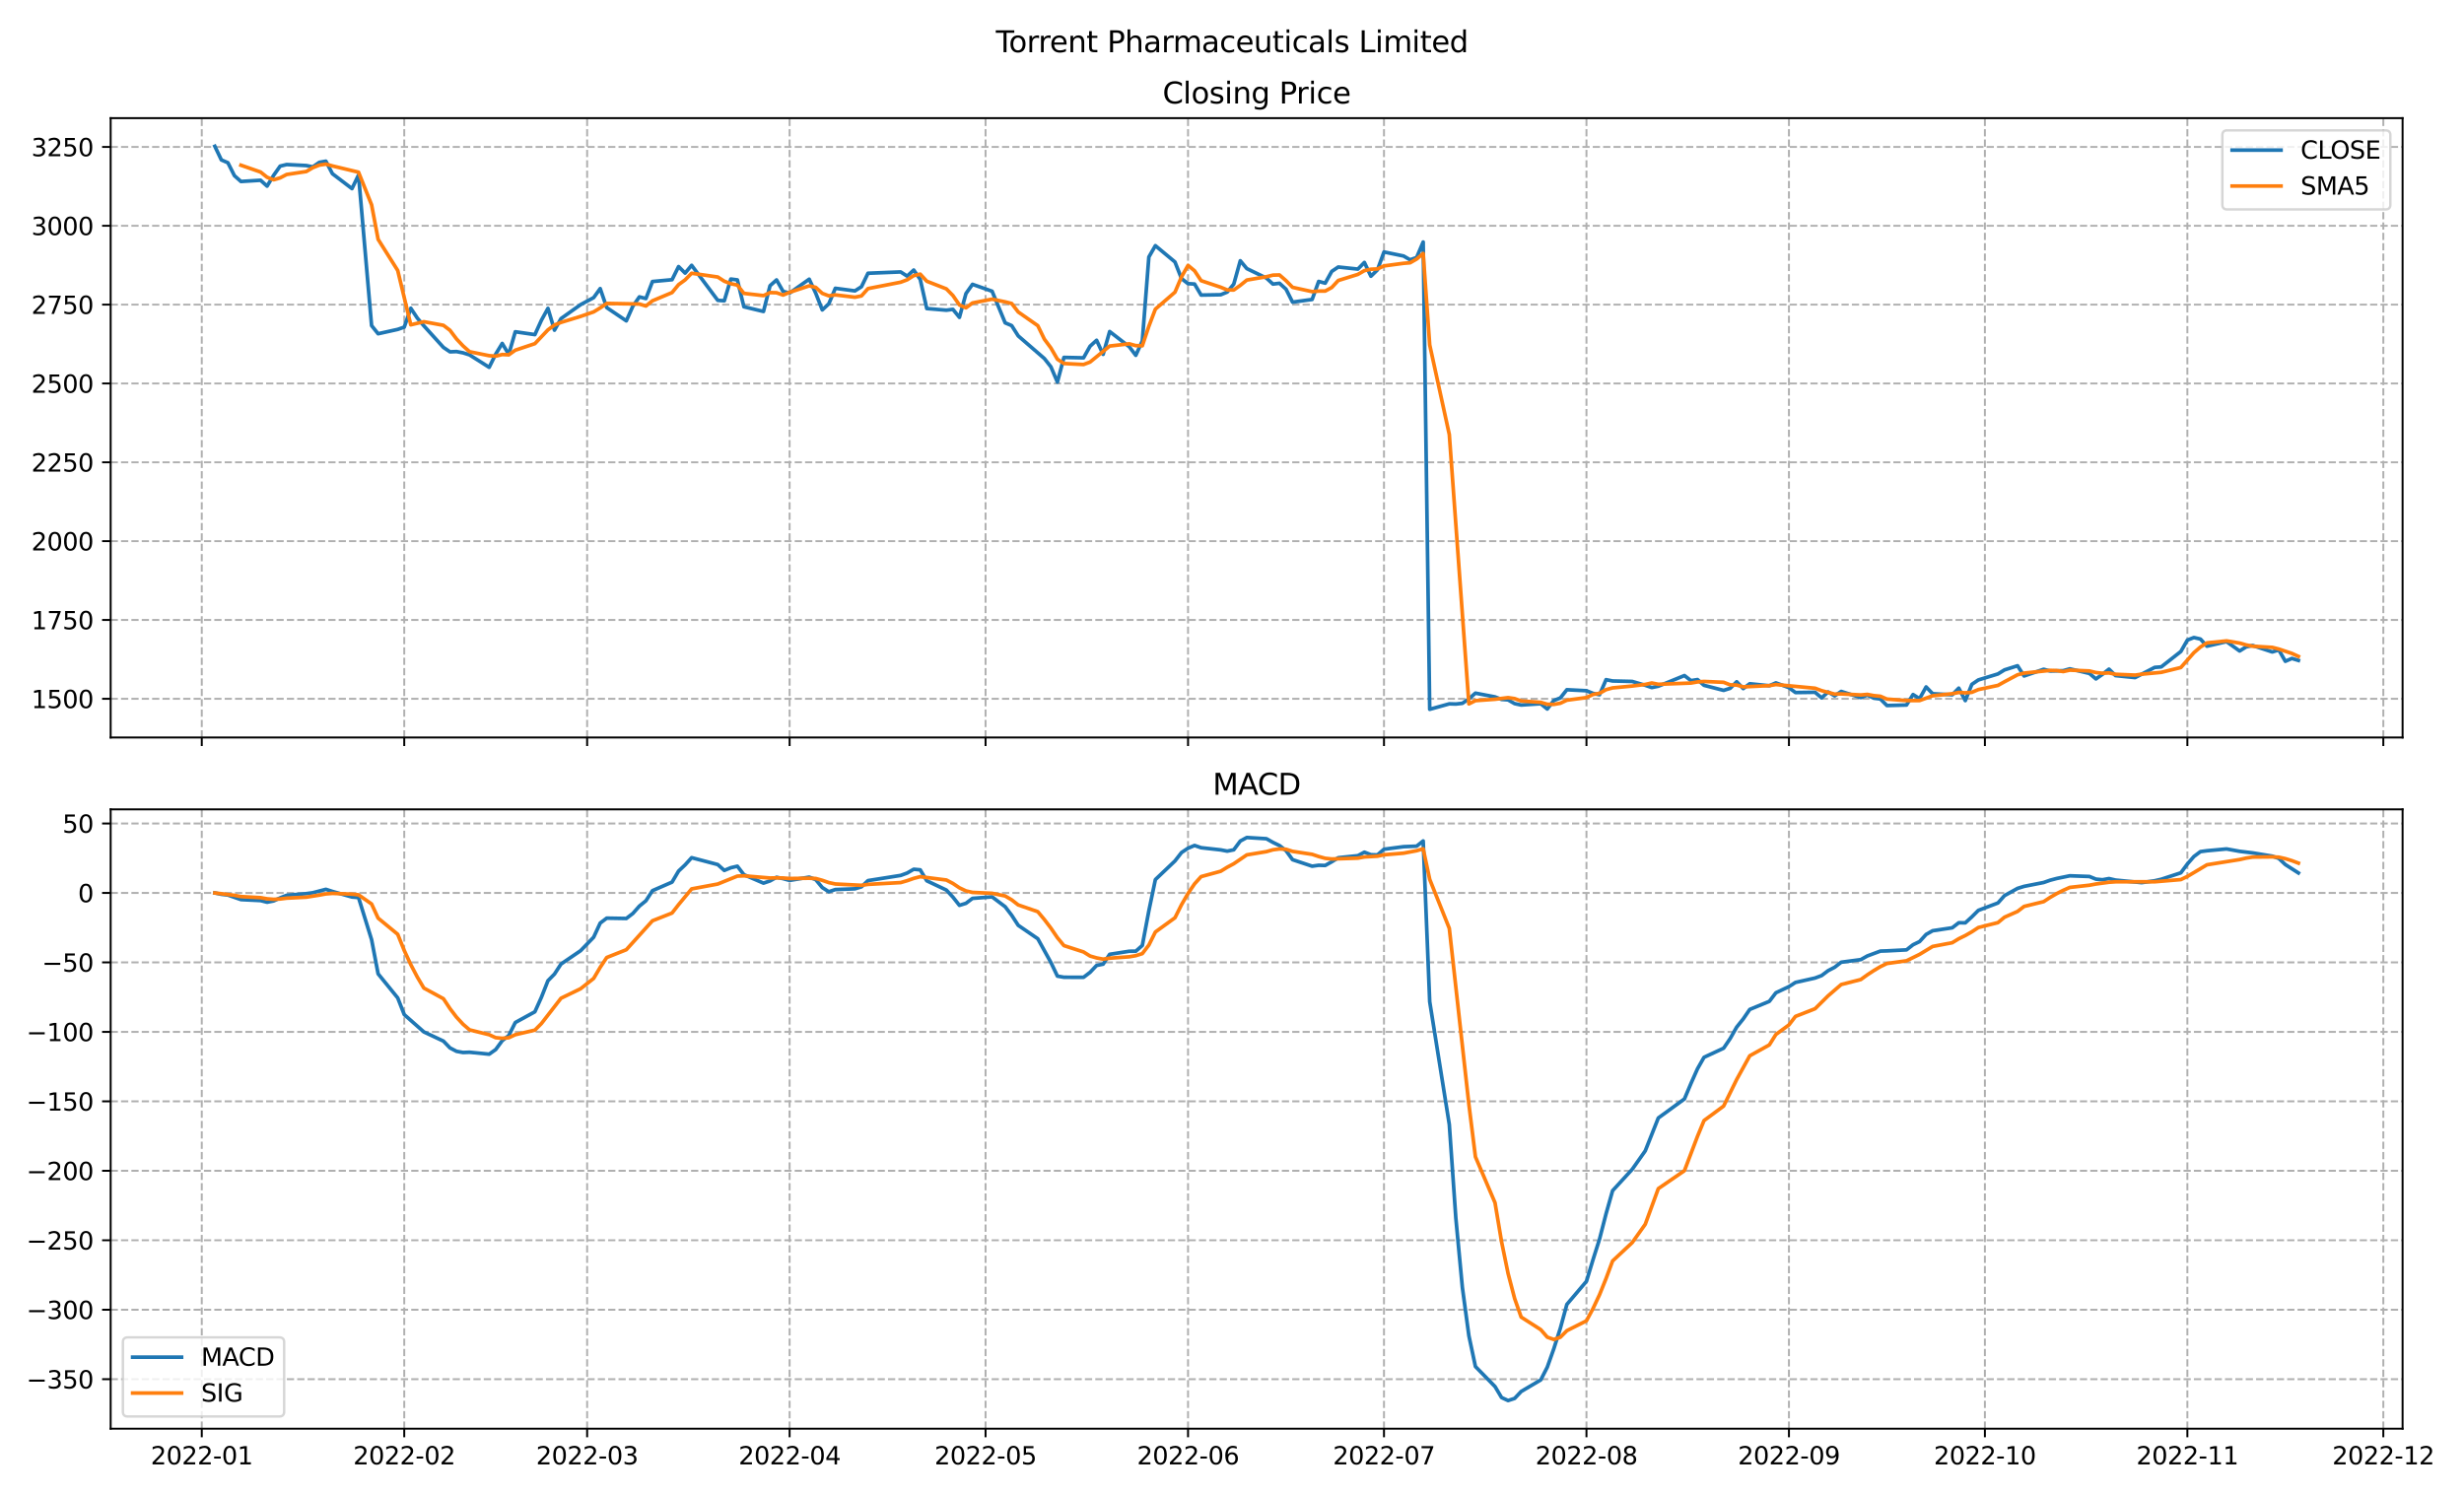 <?xml version="1.0" encoding="utf-8" standalone="no"?>
<!DOCTYPE svg PUBLIC "-//W3C//DTD SVG 1.1//EN"
  "http://www.w3.org/Graphics/SVG/1.1/DTD/svg11.dtd">
<svg xmlns:xlink="http://www.w3.org/1999/xlink" width="1008pt" height="612pt" viewBox="0 0 1008 612" xmlns="http://www.w3.org/2000/svg" version="1.1">
 <defs>
  <style type="text/css">*{stroke-linejoin: round; stroke-linecap: butt}</style>
 </defs>
 <g id="figure_1">
  <g id="patch_1">
   <path d="M 0 612 
L 1008 612 
L 1008 0 
L 0 0 
z
" style="fill: #ffffff"/>
  </g>
  <g id="axes_1">
   <g id="patch_2">
    <path d="M 45.267 301.718 
L 982.876 301.718 
L 982.876 48.332 
L 45.267 48.332 
z
" style="fill: #ffffff"/>
   </g>
   <g id="matplotlib.axis_1">
    <g id="xtick_1">
     <g id="line2d_1">
      <path d="M 82.542 301.718 
L 82.542 48.332 
" clip-path="url(#p277f6e8b04)" style="fill: none; stroke-dasharray: 2.96,1.28; stroke-dashoffset: 0; stroke: #b0b0b0; stroke-width: 0.8"/>
     </g>
     <g id="line2d_2">
      <defs>
       <path id="me507de1193" d="M 0 0 
L 0 3.5 
" style="stroke: #000000; stroke-width: 0.8"/>
      </defs>
      <g>
       <use xlink:href="#me507de1193" x="82.542" y="301.718" style="stroke: #000000; stroke-width: 0.8"/>
      </g>
     </g>
    </g>
    <g id="xtick_2">
     <g id="line2d_3">
      <path d="M 165.374 301.718 
L 165.374 48.332 
" clip-path="url(#p277f6e8b04)" style="fill: none; stroke-dasharray: 2.96,1.28; stroke-dashoffset: 0; stroke: #b0b0b0; stroke-width: 0.8"/>
     </g>
     <g id="line2d_4">
      <g>
       <use xlink:href="#me507de1193" x="165.374" y="301.718" style="stroke: #000000; stroke-width: 0.8"/>
      </g>
     </g>
    </g>
    <g id="xtick_3">
     <g id="line2d_5">
      <path d="M 240.19 301.718 
L 240.19 48.332 
" clip-path="url(#p277f6e8b04)" style="fill: none; stroke-dasharray: 2.96,1.28; stroke-dashoffset: 0; stroke: #b0b0b0; stroke-width: 0.8"/>
     </g>
     <g id="line2d_6">
      <g>
       <use xlink:href="#me507de1193" x="240.19" y="301.718" style="stroke: #000000; stroke-width: 0.8"/>
      </g>
     </g>
    </g>
    <g id="xtick_4">
     <g id="line2d_7">
      <path d="M 323.023 301.718 
L 323.023 48.332 
" clip-path="url(#p277f6e8b04)" style="fill: none; stroke-dasharray: 2.96,1.28; stroke-dashoffset: 0; stroke: #b0b0b0; stroke-width: 0.8"/>
     </g>
     <g id="line2d_8">
      <g>
       <use xlink:href="#me507de1193" x="323.023" y="301.718" style="stroke: #000000; stroke-width: 0.8"/>
      </g>
     </g>
    </g>
    <g id="xtick_5">
     <g id="line2d_9">
      <path d="M 403.183 301.718 
L 403.183 48.332 
" clip-path="url(#p277f6e8b04)" style="fill: none; stroke-dasharray: 2.96,1.28; stroke-dashoffset: 0; stroke: #b0b0b0; stroke-width: 0.8"/>
     </g>
     <g id="line2d_10">
      <g>
       <use xlink:href="#me507de1193" x="403.183" y="301.718" style="stroke: #000000; stroke-width: 0.8"/>
      </g>
     </g>
    </g>
    <g id="xtick_6">
     <g id="line2d_11">
      <path d="M 486.016 301.718 
L 486.016 48.332 
" clip-path="url(#p277f6e8b04)" style="fill: none; stroke-dasharray: 2.96,1.28; stroke-dashoffset: 0; stroke: #b0b0b0; stroke-width: 0.8"/>
     </g>
     <g id="line2d_12">
      <g>
       <use xlink:href="#me507de1193" x="486.016" y="301.718" style="stroke: #000000; stroke-width: 0.8"/>
      </g>
     </g>
    </g>
    <g id="xtick_7">
     <g id="line2d_13">
      <path d="M 566.176 301.718 
L 566.176 48.332 
" clip-path="url(#p277f6e8b04)" style="fill: none; stroke-dasharray: 2.96,1.28; stroke-dashoffset: 0; stroke: #b0b0b0; stroke-width: 0.8"/>
     </g>
     <g id="line2d_14">
      <g>
       <use xlink:href="#me507de1193" x="566.176" y="301.718" style="stroke: #000000; stroke-width: 0.8"/>
      </g>
     </g>
    </g>
    <g id="xtick_8">
     <g id="line2d_15">
      <path d="M 649.008 301.718 
L 649.008 48.332 
" clip-path="url(#p277f6e8b04)" style="fill: none; stroke-dasharray: 2.96,1.28; stroke-dashoffset: 0; stroke: #b0b0b0; stroke-width: 0.8"/>
     </g>
     <g id="line2d_16">
      <g>
       <use xlink:href="#me507de1193" x="649.008" y="301.718" style="stroke: #000000; stroke-width: 0.8"/>
      </g>
     </g>
    </g>
    <g id="xtick_9">
     <g id="line2d_17">
      <path d="M 731.841 301.718 
L 731.841 48.332 
" clip-path="url(#p277f6e8b04)" style="fill: none; stroke-dasharray: 2.96,1.28; stroke-dashoffset: 0; stroke: #b0b0b0; stroke-width: 0.8"/>
     </g>
     <g id="line2d_18">
      <g>
       <use xlink:href="#me507de1193" x="731.841" y="301.718" style="stroke: #000000; stroke-width: 0.8"/>
      </g>
     </g>
    </g>
    <g id="xtick_10">
     <g id="line2d_19">
      <path d="M 812.001 301.718 
L 812.001 48.332 
" clip-path="url(#p277f6e8b04)" style="fill: none; stroke-dasharray: 2.96,1.28; stroke-dashoffset: 0; stroke: #b0b0b0; stroke-width: 0.8"/>
     </g>
     <g id="line2d_20">
      <g>
       <use xlink:href="#me507de1193" x="812.001" y="301.718" style="stroke: #000000; stroke-width: 0.8"/>
      </g>
     </g>
    </g>
    <g id="xtick_11">
     <g id="line2d_21">
      <path d="M 894.833 301.718 
L 894.833 48.332 
" clip-path="url(#p277f6e8b04)" style="fill: none; stroke-dasharray: 2.96,1.28; stroke-dashoffset: 0; stroke: #b0b0b0; stroke-width: 0.8"/>
     </g>
     <g id="line2d_22">
      <g>
       <use xlink:href="#me507de1193" x="894.833" y="301.718" style="stroke: #000000; stroke-width: 0.8"/>
      </g>
     </g>
    </g>
    <g id="xtick_12">
     <g id="line2d_23">
      <path d="M 974.994 301.718 
L 974.994 48.332 
" clip-path="url(#p277f6e8b04)" style="fill: none; stroke-dasharray: 2.96,1.28; stroke-dashoffset: 0; stroke: #b0b0b0; stroke-width: 0.8"/>
     </g>
     <g id="line2d_24">
      <g>
       <use xlink:href="#me507de1193" x="974.994" y="301.718" style="stroke: #000000; stroke-width: 0.8"/>
      </g>
     </g>
    </g>
   </g>
   <g id="matplotlib.axis_2">
    <g id="ytick_1">
     <g id="line2d_25">
      <path d="M 45.267 285.904 
L 982.876 285.904 
" clip-path="url(#p277f6e8b04)" style="fill: none; stroke-dasharray: 2.96,1.28; stroke-dashoffset: 0; stroke: #b0b0b0; stroke-width: 0.8"/>
     </g>
     <g id="line2d_26">
      <defs>
       <path id="m86cd7c14b6" d="M 0 0 
L -3.5 0 
" style="stroke: #000000; stroke-width: 0.8"/>
      </defs>
      <g>
       <use xlink:href="#m86cd7c14b6" x="45.267" y="285.904" style="stroke: #000000; stroke-width: 0.8"/>
      </g>
     </g>
     <g id="text_1">
      <!-- 1500 -->
      <g transform="translate(12.817 289.703)scale(0.1 -0.1)">
       <defs>
        <path id="DejaVuSans-31" d="M 794 531 
L 1825 531 
L 1825 4091 
L 703 3866 
L 703 4441 
L 1819 4666 
L 2450 4666 
L 2450 531 
L 3481 531 
L 3481 0 
L 794 0 
L 794 531 
z
" transform="scale(0.016)"/>
        <path id="DejaVuSans-35" d="M 691 4666 
L 3169 4666 
L 3169 4134 
L 1269 4134 
L 1269 2991 
Q 1406 3038 1543 3061 
Q 1681 3084 1819 3084 
Q 2600 3084 3056 2656 
Q 3513 2228 3513 1497 
Q 3513 744 3044 326 
Q 2575 -91 1722 -91 
Q 1428 -91 1123 -41 
Q 819 9 494 109 
L 494 744 
Q 775 591 1075 516 
Q 1375 441 1709 441 
Q 2250 441 2565 725 
Q 2881 1009 2881 1497 
Q 2881 1984 2565 2268 
Q 2250 2553 1709 2553 
Q 1456 2553 1204 2497 
Q 953 2441 691 2322 
L 691 4666 
z
" transform="scale(0.016)"/>
        <path id="DejaVuSans-30" d="M 2034 4250 
Q 1547 4250 1301 3770 
Q 1056 3291 1056 2328 
Q 1056 1369 1301 889 
Q 1547 409 2034 409 
Q 2525 409 2770 889 
Q 3016 1369 3016 2328 
Q 3016 3291 2770 3770 
Q 2525 4250 2034 4250 
z
M 2034 4750 
Q 2819 4750 3233 4129 
Q 3647 3509 3647 2328 
Q 3647 1150 3233 529 
Q 2819 -91 2034 -91 
Q 1250 -91 836 529 
Q 422 1150 422 2328 
Q 422 3509 836 4129 
Q 1250 4750 2034 4750 
z
" transform="scale(0.016)"/>
       </defs>
       <use xlink:href="#DejaVuSans-31"/>
       <use xlink:href="#DejaVuSans-35" x="63.623"/>
       <use xlink:href="#DejaVuSans-30" x="127.246"/>
       <use xlink:href="#DejaVuSans-30" x="190.869"/>
      </g>
     </g>
    </g>
    <g id="ytick_2">
     <g id="line2d_27">
      <path d="M 45.267 253.649 
L 982.876 253.649 
" clip-path="url(#p277f6e8b04)" style="fill: none; stroke-dasharray: 2.96,1.28; stroke-dashoffset: 0; stroke: #b0b0b0; stroke-width: 0.8"/>
     </g>
     <g id="line2d_28">
      <g>
       <use xlink:href="#m86cd7c14b6" x="45.267" y="253.649" style="stroke: #000000; stroke-width: 0.8"/>
      </g>
     </g>
     <g id="text_2">
      <!-- 1750 -->
      <g transform="translate(12.817 257.448)scale(0.1 -0.1)">
       <defs>
        <path id="DejaVuSans-37" d="M 525 4666 
L 3525 4666 
L 3525 4397 
L 1831 0 
L 1172 0 
L 2766 4134 
L 525 4134 
L 525 4666 
z
" transform="scale(0.016)"/>
       </defs>
       <use xlink:href="#DejaVuSans-31"/>
       <use xlink:href="#DejaVuSans-37" x="63.623"/>
       <use xlink:href="#DejaVuSans-35" x="127.246"/>
       <use xlink:href="#DejaVuSans-30" x="190.869"/>
      </g>
     </g>
    </g>
    <g id="ytick_3">
     <g id="line2d_29">
      <path d="M 45.267 221.394 
L 982.876 221.394 
" clip-path="url(#p277f6e8b04)" style="fill: none; stroke-dasharray: 2.96,1.28; stroke-dashoffset: 0; stroke: #b0b0b0; stroke-width: 0.8"/>
     </g>
     <g id="line2d_30">
      <g>
       <use xlink:href="#m86cd7c14b6" x="45.267" y="221.394" style="stroke: #000000; stroke-width: 0.8"/>
      </g>
     </g>
     <g id="text_3">
      <!-- 2000 -->
      <g transform="translate(12.817 225.194)scale(0.1 -0.1)">
       <defs>
        <path id="DejaVuSans-32" d="M 1228 531 
L 3431 531 
L 3431 0 
L 469 0 
L 469 531 
Q 828 903 1448 1529 
Q 2069 2156 2228 2338 
Q 2531 2678 2651 2914 
Q 2772 3150 2772 3378 
Q 2772 3750 2511 3984 
Q 2250 4219 1831 4219 
Q 1534 4219 1204 4116 
Q 875 4013 500 3803 
L 500 4441 
Q 881 4594 1212 4672 
Q 1544 4750 1819 4750 
Q 2544 4750 2975 4387 
Q 3406 4025 3406 3419 
Q 3406 3131 3298 2873 
Q 3191 2616 2906 2266 
Q 2828 2175 2409 1742 
Q 1991 1309 1228 531 
z
" transform="scale(0.016)"/>
       </defs>
       <use xlink:href="#DejaVuSans-32"/>
       <use xlink:href="#DejaVuSans-30" x="63.623"/>
       <use xlink:href="#DejaVuSans-30" x="127.246"/>
       <use xlink:href="#DejaVuSans-30" x="190.869"/>
      </g>
     </g>
    </g>
    <g id="ytick_4">
     <g id="line2d_31">
      <path d="M 45.267 189.14 
L 982.876 189.14 
" clip-path="url(#p277f6e8b04)" style="fill: none; stroke-dasharray: 2.96,1.28; stroke-dashoffset: 0; stroke: #b0b0b0; stroke-width: 0.8"/>
     </g>
     <g id="line2d_32">
      <g>
       <use xlink:href="#m86cd7c14b6" x="45.267" y="189.14" style="stroke: #000000; stroke-width: 0.8"/>
      </g>
     </g>
     <g id="text_4">
      <!-- 2250 -->
      <g transform="translate(12.817 192.939)scale(0.1 -0.1)">
       <use xlink:href="#DejaVuSans-32"/>
       <use xlink:href="#DejaVuSans-32" x="63.623"/>
       <use xlink:href="#DejaVuSans-35" x="127.246"/>
       <use xlink:href="#DejaVuSans-30" x="190.869"/>
      </g>
     </g>
    </g>
    <g id="ytick_5">
     <g id="line2d_33">
      <path d="M 45.267 156.885 
L 982.876 156.885 
" clip-path="url(#p277f6e8b04)" style="fill: none; stroke-dasharray: 2.96,1.28; stroke-dashoffset: 0; stroke: #b0b0b0; stroke-width: 0.8"/>
     </g>
     <g id="line2d_34">
      <g>
       <use xlink:href="#m86cd7c14b6" x="45.267" y="156.885" style="stroke: #000000; stroke-width: 0.8"/>
      </g>
     </g>
     <g id="text_5">
      <!-- 2500 -->
      <g transform="translate(12.817 160.684)scale(0.1 -0.1)">
       <use xlink:href="#DejaVuSans-32"/>
       <use xlink:href="#DejaVuSans-35" x="63.623"/>
       <use xlink:href="#DejaVuSans-30" x="127.246"/>
       <use xlink:href="#DejaVuSans-30" x="190.869"/>
      </g>
     </g>
    </g>
    <g id="ytick_6">
     <g id="line2d_35">
      <path d="M 45.267 124.63 
L 982.876 124.63 
" clip-path="url(#p277f6e8b04)" style="fill: none; stroke-dasharray: 2.96,1.28; stroke-dashoffset: 0; stroke: #b0b0b0; stroke-width: 0.8"/>
     </g>
     <g id="line2d_36">
      <g>
       <use xlink:href="#m86cd7c14b6" x="45.267" y="124.63" style="stroke: #000000; stroke-width: 0.8"/>
      </g>
     </g>
     <g id="text_6">
      <!-- 2750 -->
      <g transform="translate(12.817 128.429)scale(0.1 -0.1)">
       <use xlink:href="#DejaVuSans-32"/>
       <use xlink:href="#DejaVuSans-37" x="63.623"/>
       <use xlink:href="#DejaVuSans-35" x="127.246"/>
       <use xlink:href="#DejaVuSans-30" x="190.869"/>
      </g>
     </g>
    </g>
    <g id="ytick_7">
     <g id="line2d_37">
      <path d="M 45.267 92.375 
L 982.876 92.375 
" clip-path="url(#p277f6e8b04)" style="fill: none; stroke-dasharray: 2.96,1.28; stroke-dashoffset: 0; stroke: #b0b0b0; stroke-width: 0.8"/>
     </g>
     <g id="line2d_38">
      <g>
       <use xlink:href="#m86cd7c14b6" x="45.267" y="92.375" style="stroke: #000000; stroke-width: 0.8"/>
      </g>
     </g>
     <g id="text_7">
      <!-- 3000 -->
      <g transform="translate(12.817 96.174)scale(0.1 -0.1)">
       <defs>
        <path id="DejaVuSans-33" d="M 2597 2516 
Q 3050 2419 3304 2112 
Q 3559 1806 3559 1356 
Q 3559 666 3084 287 
Q 2609 -91 1734 -91 
Q 1441 -91 1130 -33 
Q 819 25 488 141 
L 488 750 
Q 750 597 1062 519 
Q 1375 441 1716 441 
Q 2309 441 2620 675 
Q 2931 909 2931 1356 
Q 2931 1769 2642 2001 
Q 2353 2234 1838 2234 
L 1294 2234 
L 1294 2753 
L 1863 2753 
Q 2328 2753 2575 2939 
Q 2822 3125 2822 3475 
Q 2822 3834 2567 4026 
Q 2313 4219 1838 4219 
Q 1578 4219 1281 4162 
Q 984 4106 628 3988 
L 628 4550 
Q 988 4650 1302 4700 
Q 1616 4750 1894 4750 
Q 2613 4750 3031 4423 
Q 3450 4097 3450 3541 
Q 3450 3153 3228 2886 
Q 3006 2619 2597 2516 
z
" transform="scale(0.016)"/>
       </defs>
       <use xlink:href="#DejaVuSans-33"/>
       <use xlink:href="#DejaVuSans-30" x="63.623"/>
       <use xlink:href="#DejaVuSans-30" x="127.246"/>
       <use xlink:href="#DejaVuSans-30" x="190.869"/>
      </g>
     </g>
    </g>
    <g id="ytick_8">
     <g id="line2d_39">
      <path d="M 45.267 60.12 
L 982.876 60.12 
" clip-path="url(#p277f6e8b04)" style="fill: none; stroke-dasharray: 2.96,1.28; stroke-dashoffset: 0; stroke: #b0b0b0; stroke-width: 0.8"/>
     </g>
     <g id="line2d_40">
      <g>
       <use xlink:href="#m86cd7c14b6" x="45.267" y="60.12" style="stroke: #000000; stroke-width: 0.8"/>
      </g>
     </g>
     <g id="text_8">
      <!-- 3250 -->
      <g transform="translate(12.817 63.92)scale(0.1 -0.1)">
       <use xlink:href="#DejaVuSans-33"/>
       <use xlink:href="#DejaVuSans-32" x="63.623"/>
       <use xlink:href="#DejaVuSans-35" x="127.246"/>
       <use xlink:href="#DejaVuSans-30" x="190.869"/>
      </g>
     </g>
    </g>
   </g>
   <g id="line2d_41">
    <path d="M 87.886 59.849 
L 90.558 65.429 
L 93.23 66.578 
L 95.902 71.88 
L 98.574 74.248 
L 106.59 73.751 
L 109.262 76.145 
L 111.934 71.745 
L 114.606 67.965 
L 117.278 67.32 
L 125.294 67.732 
L 127.966 68.274 
L 130.638 66.423 
L 133.31 65.952 
L 135.982 71.068 
L 143.998 77.17 
L 146.67 71.603 
L 152.014 133.21 
L 154.686 136.545 
L 162.702 134.764 
L 165.374 133.835 
L 168.046 126.107 
L 170.718 130.133 
L 173.39 133.287 
L 181.406 142.131 
L 184.078 143.944 
L 186.75 143.834 
L 189.422 144.351 
L 192.094 145.196 
L 200.11 150.279 
L 202.782 144.899 
L 205.454 140.506 
L 208.126 144.957 
L 210.798 135.732 
L 218.814 136.9 
L 221.486 131.029 
L 224.158 126.159 
L 226.83 135.081 
L 229.502 130.345 
L 237.518 124.643 
L 242.862 121.772 
L 245.534 118.069 
L 248.206 125.856 
L 256.223 131.268 
L 258.895 125.275 
L 261.567 121.456 
L 264.239 122.153 
L 266.911 115.179 
L 274.927 114.437 
L 277.599 109.07 
L 280.271 111.728 
L 282.943 108.554 
L 293.631 122.875 
L 296.303 123.056 
L 298.975 114.166 
L 301.647 114.515 
L 304.319 125.514 
L 312.335 127.43 
L 315.007 116.902 
L 317.679 114.521 
L 320.351 119.218 
L 323.023 119.895 
L 331.039 114.225 
L 333.711 119.953 
L 336.383 126.791 
L 339.055 124.307 
L 341.727 117.947 
L 349.743 119.005 
L 352.415 117.308 
L 355.087 111.793 
L 368.447 111.251 
L 371.119 112.973 
L 373.791 110.483 
L 376.463 114.315 
L 379.135 126.236 
L 387.151 126.914 
L 389.823 126.559 
L 392.495 129.842 
L 395.167 120.101 
L 397.839 116.328 
L 405.855 119.147 
L 411.199 132.081 
L 413.871 133.216 
L 416.543 137.422 
L 427.231 146.673 
L 429.903 150.06 
L 432.575 156.317 
L 435.247 146.228 
L 443.263 146.402 
L 445.935 141.648 
L 448.607 139.216 
L 451.279 144.976 
L 453.951 135.635 
L 461.967 141.848 
L 464.639 145.376 
L 467.311 139.493 
L 469.983 105.155 
L 472.655 100.51 
L 480.671 107.18 
L 483.344 113.973 
L 486.016 116.057 
L 488.688 116.205 
L 491.36 120.721 
L 499.376 120.585 
L 502.048 119.489 
L 504.72 116.25 
L 507.392 106.683 
L 510.064 109.89 
L 518.08 113.767 
L 520.752 116.224 
L 523.424 115.889 
L 526.096 118.302 
L 528.768 123.611 
L 536.784 122.52 
L 539.456 115.134 
L 542.128 115.85 
L 544.8 111.031 
L 547.472 109.244 
L 555.488 110.096 
L 558.16 107.374 
L 560.832 113.012 
L 563.504 110.406 
L 566.176 103.09 
L 574.192 104.742 
L 576.864 106.296 
L 579.536 105.342 
L 582.208 99.013 
L 584.88 290.2 
L 592.896 287.962 
L 595.568 288.039 
L 598.24 287.749 
L 600.912 285.923 
L 603.584 283.582 
L 611.6 285.123 
L 614.272 286.156 
L 616.944 286.343 
L 619.616 287.871 
L 622.288 288.446 
L 630.304 287.91 
L 632.976 290.078 
L 635.648 286.594 
L 638.32 285.543 
L 640.992 282.188 
L 649.008 282.595 
L 651.68 283.678 
L 654.352 284.24 
L 657.024 278.072 
L 659.696 278.608 
L 667.712 278.795 
L 673.056 280.369 
L 675.728 281.304 
L 678.4 280.75 
L 689.088 276.395 
L 691.76 278.466 
L 694.432 278.034 
L 697.104 280.388 
L 705.12 282.453 
L 707.792 281.608 
L 710.465 278.924 
L 713.137 281.724 
L 715.809 279.737 
L 723.825 280.556 
L 726.497 279.382 
L 731.841 281.343 
L 734.513 283.343 
L 742.529 283.227 
L 745.201 285.53 
L 747.873 283.104 
L 750.545 284.691 
L 753.217 282.885 
L 761.233 285.401 
L 763.905 284.382 
L 766.577 285.639 
L 769.249 285.981 
L 771.921 288.652 
L 779.937 288.439 
L 782.609 284.162 
L 785.281 285.839 
L 787.953 281.04 
L 790.625 283.814 
L 798.641 284.252 
L 801.313 281.537 
L 803.985 286.639 
L 806.657 279.995 
L 809.329 278.182 
L 817.345 275.731 
L 820.017 274.073 
L 825.361 272.383 
L 828.033 276.563 
L 836.049 273.821 
L 838.721 274.537 
L 844.065 274.395 
L 846.737 273.641 
L 854.753 275.518 
L 857.425 277.763 
L 860.097 275.886 
L 862.769 273.77 
L 865.441 276.408 
L 873.457 277.221 
L 881.473 273.047 
L 884.145 272.847 
L 892.161 266.551 
L 894.833 261.887 
L 897.505 260.836 
L 900.177 261.448 
L 902.849 264.371 
L 910.865 262.506 
L 916.209 266.332 
L 918.881 264.661 
L 921.553 264.093 
L 929.569 266.732 
L 932.241 265.912 
L 934.913 270.551 
L 937.586 269.389 
L 940.258 270.196 
L 940.258 270.196 
" clip-path="url(#p277f6e8b04)" style="fill: none; stroke: #1f77b4; stroke-width: 1.5; stroke-linecap: square"/>
   </g>
   <g id="line2d_42">
    <path d="M 98.574 67.597 
L 106.59 70.377 
L 109.262 72.52 
L 111.934 73.554 
L 114.606 72.771 
L 117.278 71.385 
L 125.294 70.181 
L 127.966 68.607 
L 130.638 67.543 
L 133.31 67.14 
L 135.982 67.89 
L 146.67 70.443 
L 152.014 83.801 
L 154.686 97.919 
L 162.702 110.658 
L 168.046 132.892 
L 173.39 131.625 
L 181.406 133.099 
L 184.078 135.12 
L 186.75 138.666 
L 189.422 141.51 
L 192.094 143.891 
L 200.11 145.521 
L 202.782 145.712 
L 205.454 145.046 
L 208.126 145.167 
L 210.798 143.275 
L 218.814 140.599 
L 224.158 134.955 
L 226.83 132.98 
L 229.502 131.903 
L 237.518 129.451 
L 242.862 127.6 
L 245.534 125.982 
L 248.206 124.137 
L 261.567 124.385 
L 264.239 125.202 
L 266.911 123.066 
L 274.927 119.7 
L 277.599 116.459 
L 280.271 114.514 
L 282.943 111.794 
L 293.631 113.333 
L 296.303 115.057 
L 298.975 116.076 
L 301.647 116.633 
L 304.319 120.025 
L 312.335 120.936 
L 315.007 119.705 
L 317.679 119.776 
L 320.351 120.717 
L 323.023 119.593 
L 331.039 116.952 
L 333.711 117.562 
L 336.383 120.016 
L 339.055 121.034 
L 341.727 120.645 
L 349.743 121.601 
L 352.415 121.072 
L 355.087 118.072 
L 368.447 115.461 
L 371.119 114.466 
L 373.791 112.761 
L 376.463 112.163 
L 379.135 115.052 
L 387.151 118.184 
L 389.823 120.901 
L 392.495 124.773 
L 395.167 125.93 
L 397.839 123.949 
L 405.855 122.395 
L 411.199 123.5 
L 413.871 124.175 
L 416.543 127.639 
L 424.559 133.242 
L 427.231 138.747 
L 429.903 142.343 
L 432.575 146.963 
L 435.247 148.724 
L 443.263 149.136 
L 445.935 148.131 
L 453.951 141.575 
L 461.967 140.664 
L 464.639 141.41 
L 467.311 141.466 
L 469.983 133.501 
L 472.655 126.476 
L 480.671 119.543 
L 483.344 113.262 
L 486.016 108.575 
L 488.688 110.785 
L 491.36 114.827 
L 499.376 117.508 
L 502.048 118.611 
L 504.72 118.65 
L 507.392 116.746 
L 510.064 114.579 
L 518.08 113.216 
L 520.752 112.563 
L 523.424 112.491 
L 526.096 114.814 
L 528.768 117.558 
L 536.784 119.309 
L 539.456 119.091 
L 542.128 119.083 
L 544.8 117.629 
L 547.472 114.756 
L 555.488 112.271 
L 558.16 110.719 
L 560.832 110.151 
L 563.504 110.026 
L 566.176 108.795 
L 574.192 107.725 
L 576.864 107.509 
L 579.536 105.975 
L 582.208 103.697 
L 584.88 141.119 
L 592.896 177.763 
L 600.912 287.975 
L 603.584 286.651 
L 611.6 286.083 
L 616.944 285.425 
L 619.616 285.815 
L 622.288 286.788 
L 630.304 287.345 
L 632.976 288.13 
L 635.648 288.18 
L 638.32 287.714 
L 640.992 286.463 
L 649.008 285.399 
L 651.68 284.12 
L 654.352 283.649 
L 657.024 282.155 
L 659.696 281.439 
L 667.712 280.679 
L 673.056 280.017 
L 675.728 279.43 
L 678.4 279.965 
L 691.76 279.457 
L 694.432 278.99 
L 697.104 278.807 
L 705.12 279.147 
L 707.792 280.19 
L 710.465 280.281 
L 713.137 281.019 
L 723.825 280.51 
L 726.497 280.065 
L 742.529 281.57 
L 745.201 282.565 
L 750.545 283.979 
L 753.217 283.887 
L 761.233 284.322 
L 763.905 284.093 
L 766.577 284.6 
L 769.249 284.858 
L 771.921 286.011 
L 779.937 286.619 
L 785.281 286.615 
L 790.625 284.659 
L 798.641 283.822 
L 801.313 283.296 
L 803.985 283.456 
L 806.657 283.247 
L 809.329 282.121 
L 817.345 280.417 
L 820.017 278.924 
L 825.361 276.073 
L 828.033 275.386 
L 838.721 274.275 
L 841.393 274.35 
L 844.065 274.753 
L 846.737 274.168 
L 854.753 274.508 
L 857.425 275.153 
L 860.097 275.44 
L 862.769 275.315 
L 865.441 275.869 
L 873.457 276.209 
L 876.129 275.828 
L 884.145 275.075 
L 892.161 273.104 
L 897.505 267.034 
L 900.177 264.714 
L 902.849 263.019 
L 910.865 262.21 
L 916.209 263.099 
L 918.881 263.864 
L 921.553 264.393 
L 929.569 264.865 
L 932.241 265.546 
L 937.586 267.335 
L 940.258 268.556 
L 940.258 268.556 
" clip-path="url(#p277f6e8b04)" style="fill: none; stroke: #ff7f0e; stroke-width: 1.5; stroke-linecap: square"/>
   </g>
   <g id="patch_3">
    <path d="M 45.267 301.718 
L 45.267 48.332 
" style="fill: none; stroke: #000000; stroke-width: 0.8; stroke-linejoin: miter; stroke-linecap: square"/>
   </g>
   <g id="patch_4">
    <path d="M 982.876 301.718 
L 982.876 48.332 
" style="fill: none; stroke: #000000; stroke-width: 0.8; stroke-linejoin: miter; stroke-linecap: square"/>
   </g>
   <g id="patch_5">
    <path d="M 45.267 301.718 
L 982.876 301.718 
" style="fill: none; stroke: #000000; stroke-width: 0.8; stroke-linejoin: miter; stroke-linecap: square"/>
   </g>
   <g id="patch_6">
    <path d="M 45.267 48.332 
L 982.876 48.332 
" style="fill: none; stroke: #000000; stroke-width: 0.8; stroke-linejoin: miter; stroke-linecap: square"/>
   </g>
   <g id="text_9">
    <!-- Closing Price -->
    <g transform="translate(475.596 42.332)scale(0.12 -0.12)">
     <defs>
      <path id="DejaVuSans-43" d="M 4122 4306 
L 4122 3641 
Q 3803 3938 3442 4084 
Q 3081 4231 2675 4231 
Q 1875 4231 1450 3742 
Q 1025 3253 1025 2328 
Q 1025 1406 1450 917 
Q 1875 428 2675 428 
Q 3081 428 3442 575 
Q 3803 722 4122 1019 
L 4122 359 
Q 3791 134 3420 21 
Q 3050 -91 2638 -91 
Q 1578 -91 968 557 
Q 359 1206 359 2328 
Q 359 3453 968 4101 
Q 1578 4750 2638 4750 
Q 3056 4750 3426 4639 
Q 3797 4528 4122 4306 
z
" transform="scale(0.016)"/>
      <path id="DejaVuSans-6c" d="M 603 4863 
L 1178 4863 
L 1178 0 
L 603 0 
L 603 4863 
z
" transform="scale(0.016)"/>
      <path id="DejaVuSans-6f" d="M 1959 3097 
Q 1497 3097 1228 2736 
Q 959 2375 959 1747 
Q 959 1119 1226 758 
Q 1494 397 1959 397 
Q 2419 397 2687 759 
Q 2956 1122 2956 1747 
Q 2956 2369 2687 2733 
Q 2419 3097 1959 3097 
z
M 1959 3584 
Q 2709 3584 3137 3096 
Q 3566 2609 3566 1747 
Q 3566 888 3137 398 
Q 2709 -91 1959 -91 
Q 1206 -91 779 398 
Q 353 888 353 1747 
Q 353 2609 779 3096 
Q 1206 3584 1959 3584 
z
" transform="scale(0.016)"/>
      <path id="DejaVuSans-73" d="M 2834 3397 
L 2834 2853 
Q 2591 2978 2328 3040 
Q 2066 3103 1784 3103 
Q 1356 3103 1142 2972 
Q 928 2841 928 2578 
Q 928 2378 1081 2264 
Q 1234 2150 1697 2047 
L 1894 2003 
Q 2506 1872 2764 1633 
Q 3022 1394 3022 966 
Q 3022 478 2636 193 
Q 2250 -91 1575 -91 
Q 1294 -91 989 -36 
Q 684 19 347 128 
L 347 722 
Q 666 556 975 473 
Q 1284 391 1588 391 
Q 1994 391 2212 530 
Q 2431 669 2431 922 
Q 2431 1156 2273 1281 
Q 2116 1406 1581 1522 
L 1381 1569 
Q 847 1681 609 1914 
Q 372 2147 372 2553 
Q 372 3047 722 3315 
Q 1072 3584 1716 3584 
Q 2034 3584 2315 3537 
Q 2597 3491 2834 3397 
z
" transform="scale(0.016)"/>
      <path id="DejaVuSans-69" d="M 603 3500 
L 1178 3500 
L 1178 0 
L 603 0 
L 603 3500 
z
M 603 4863 
L 1178 4863 
L 1178 4134 
L 603 4134 
L 603 4863 
z
" transform="scale(0.016)"/>
      <path id="DejaVuSans-6e" d="M 3513 2113 
L 3513 0 
L 2938 0 
L 2938 2094 
Q 2938 2591 2744 2837 
Q 2550 3084 2163 3084 
Q 1697 3084 1428 2787 
Q 1159 2491 1159 1978 
L 1159 0 
L 581 0 
L 581 3500 
L 1159 3500 
L 1159 2956 
Q 1366 3272 1645 3428 
Q 1925 3584 2291 3584 
Q 2894 3584 3203 3211 
Q 3513 2838 3513 2113 
z
" transform="scale(0.016)"/>
      <path id="DejaVuSans-67" d="M 2906 1791 
Q 2906 2416 2648 2759 
Q 2391 3103 1925 3103 
Q 1463 3103 1205 2759 
Q 947 2416 947 1791 
Q 947 1169 1205 825 
Q 1463 481 1925 481 
Q 2391 481 2648 825 
Q 2906 1169 2906 1791 
z
M 3481 434 
Q 3481 -459 3084 -895 
Q 2688 -1331 1869 -1331 
Q 1566 -1331 1297 -1286 
Q 1028 -1241 775 -1147 
L 775 -588 
Q 1028 -725 1275 -790 
Q 1522 -856 1778 -856 
Q 2344 -856 2625 -561 
Q 2906 -266 2906 331 
L 2906 616 
Q 2728 306 2450 153 
Q 2172 0 1784 0 
Q 1141 0 747 490 
Q 353 981 353 1791 
Q 353 2603 747 3093 
Q 1141 3584 1784 3584 
Q 2172 3584 2450 3431 
Q 2728 3278 2906 2969 
L 2906 3500 
L 3481 3500 
L 3481 434 
z
" transform="scale(0.016)"/>
      <path id="DejaVuSans-20" transform="scale(0.016)"/>
      <path id="DejaVuSans-50" d="M 1259 4147 
L 1259 2394 
L 2053 2394 
Q 2494 2394 2734 2622 
Q 2975 2850 2975 3272 
Q 2975 3691 2734 3919 
Q 2494 4147 2053 4147 
L 1259 4147 
z
M 628 4666 
L 2053 4666 
Q 2838 4666 3239 4311 
Q 3641 3956 3641 3272 
Q 3641 2581 3239 2228 
Q 2838 1875 2053 1875 
L 1259 1875 
L 1259 0 
L 628 0 
L 628 4666 
z
" transform="scale(0.016)"/>
      <path id="DejaVuSans-72" d="M 2631 2963 
Q 2534 3019 2420 3045 
Q 2306 3072 2169 3072 
Q 1681 3072 1420 2755 
Q 1159 2438 1159 1844 
L 1159 0 
L 581 0 
L 581 3500 
L 1159 3500 
L 1159 2956 
Q 1341 3275 1631 3429 
Q 1922 3584 2338 3584 
Q 2397 3584 2469 3576 
Q 2541 3569 2628 3553 
L 2631 2963 
z
" transform="scale(0.016)"/>
      <path id="DejaVuSans-63" d="M 3122 3366 
L 3122 2828 
Q 2878 2963 2633 3030 
Q 2388 3097 2138 3097 
Q 1578 3097 1268 2742 
Q 959 2388 959 1747 
Q 959 1106 1268 751 
Q 1578 397 2138 397 
Q 2388 397 2633 464 
Q 2878 531 3122 666 
L 3122 134 
Q 2881 22 2623 -34 
Q 2366 -91 2075 -91 
Q 1284 -91 818 406 
Q 353 903 353 1747 
Q 353 2603 823 3093 
Q 1294 3584 2113 3584 
Q 2378 3584 2631 3529 
Q 2884 3475 3122 3366 
z
" transform="scale(0.016)"/>
      <path id="DejaVuSans-65" d="M 3597 1894 
L 3597 1613 
L 953 1613 
Q 991 1019 1311 708 
Q 1631 397 2203 397 
Q 2534 397 2845 478 
Q 3156 559 3463 722 
L 3463 178 
Q 3153 47 2828 -22 
Q 2503 -91 2169 -91 
Q 1331 -91 842 396 
Q 353 884 353 1716 
Q 353 2575 817 3079 
Q 1281 3584 2069 3584 
Q 2775 3584 3186 3129 
Q 3597 2675 3597 1894 
z
M 3022 2063 
Q 3016 2534 2758 2815 
Q 2500 3097 2075 3097 
Q 1594 3097 1305 2825 
Q 1016 2553 972 2059 
L 3022 2063 
z
" transform="scale(0.016)"/>
     </defs>
     <use xlink:href="#DejaVuSans-43"/>
     <use xlink:href="#DejaVuSans-6c" x="69.824"/>
     <use xlink:href="#DejaVuSans-6f" x="97.607"/>
     <use xlink:href="#DejaVuSans-73" x="158.789"/>
     <use xlink:href="#DejaVuSans-69" x="210.889"/>
     <use xlink:href="#DejaVuSans-6e" x="238.672"/>
     <use xlink:href="#DejaVuSans-67" x="302.051"/>
     <use xlink:href="#DejaVuSans-20" x="365.527"/>
     <use xlink:href="#DejaVuSans-50" x="397.314"/>
     <use xlink:href="#DejaVuSans-72" x="455.867"/>
     <use xlink:href="#DejaVuSans-69" x="496.98"/>
     <use xlink:href="#DejaVuSans-63" x="524.764"/>
     <use xlink:href="#DejaVuSans-65" x="579.744"/>
    </g>
   </g>
   <g id="legend_1">
    <g id="patch_7">
     <path d="M 911.145 85.688 
L 975.876 85.688 
Q 977.876 85.688 977.876 83.688 
L 977.876 55.332 
Q 977.876 53.332 975.876 53.332 
L 911.145 53.332 
Q 909.145 53.332 909.145 55.332 
L 909.145 83.688 
Q 909.145 85.688 911.145 85.688 
z
" style="fill: #ffffff; opacity: 0.8; stroke: #cccccc; stroke-linejoin: miter"/>
    </g>
    <g id="line2d_43">
     <path d="M 913.145 61.43 
L 923.145 61.43 
L 933.145 61.43 
" style="fill: none; stroke: #1f77b4; stroke-width: 1.5; stroke-linecap: square"/>
    </g>
    <g id="text_10">
     <!-- CLOSE -->
     <g transform="translate(941.145 64.93)scale(0.1 -0.1)">
      <defs>
       <path id="DejaVuSans-4c" d="M 628 4666 
L 1259 4666 
L 1259 531 
L 3531 531 
L 3531 0 
L 628 0 
L 628 4666 
z
" transform="scale(0.016)"/>
       <path id="DejaVuSans-4f" d="M 2522 4238 
Q 1834 4238 1429 3725 
Q 1025 3213 1025 2328 
Q 1025 1447 1429 934 
Q 1834 422 2522 422 
Q 3209 422 3611 934 
Q 4013 1447 4013 2328 
Q 4013 3213 3611 3725 
Q 3209 4238 2522 4238 
z
M 2522 4750 
Q 3503 4750 4090 4092 
Q 4678 3434 4678 2328 
Q 4678 1225 4090 567 
Q 3503 -91 2522 -91 
Q 1538 -91 948 565 
Q 359 1222 359 2328 
Q 359 3434 948 4092 
Q 1538 4750 2522 4750 
z
" transform="scale(0.016)"/>
       <path id="DejaVuSans-53" d="M 3425 4513 
L 3425 3897 
Q 3066 4069 2747 4153 
Q 2428 4238 2131 4238 
Q 1616 4238 1336 4038 
Q 1056 3838 1056 3469 
Q 1056 3159 1242 3001 
Q 1428 2844 1947 2747 
L 2328 2669 
Q 3034 2534 3370 2195 
Q 3706 1856 3706 1288 
Q 3706 609 3251 259 
Q 2797 -91 1919 -91 
Q 1588 -91 1214 -16 
Q 841 59 441 206 
L 441 856 
Q 825 641 1194 531 
Q 1563 422 1919 422 
Q 2459 422 2753 634 
Q 3047 847 3047 1241 
Q 3047 1584 2836 1778 
Q 2625 1972 2144 2069 
L 1759 2144 
Q 1053 2284 737 2584 
Q 422 2884 422 3419 
Q 422 4038 858 4394 
Q 1294 4750 2059 4750 
Q 2388 4750 2728 4690 
Q 3069 4631 3425 4513 
z
" transform="scale(0.016)"/>
       <path id="DejaVuSans-45" d="M 628 4666 
L 3578 4666 
L 3578 4134 
L 1259 4134 
L 1259 2753 
L 3481 2753 
L 3481 2222 
L 1259 2222 
L 1259 531 
L 3634 531 
L 3634 0 
L 628 0 
L 628 4666 
z
" transform="scale(0.016)"/>
      </defs>
      <use xlink:href="#DejaVuSans-43"/>
      <use xlink:href="#DejaVuSans-4c" x="69.824"/>
      <use xlink:href="#DejaVuSans-4f" x="121.912"/>
      <use xlink:href="#DejaVuSans-53" x="200.623"/>
      <use xlink:href="#DejaVuSans-45" x="264.1"/>
     </g>
    </g>
    <g id="line2d_44">
     <path d="M 913.145 76.108 
L 923.145 76.108 
L 933.145 76.108 
" style="fill: none; stroke: #ff7f0e; stroke-width: 1.5; stroke-linecap: square"/>
    </g>
    <g id="text_11">
     <!-- SMA5 -->
     <g transform="translate(941.145 79.608)scale(0.1 -0.1)">
      <defs>
       <path id="DejaVuSans-4d" d="M 628 4666 
L 1569 4666 
L 2759 1491 
L 3956 4666 
L 4897 4666 
L 4897 0 
L 4281 0 
L 4281 4097 
L 3078 897 
L 2444 897 
L 1241 4097 
L 1241 0 
L 628 0 
L 628 4666 
z
" transform="scale(0.016)"/>
       <path id="DejaVuSans-41" d="M 2188 4044 
L 1331 1722 
L 3047 1722 
L 2188 4044 
z
M 1831 4666 
L 2547 4666 
L 4325 0 
L 3669 0 
L 3244 1197 
L 1141 1197 
L 716 0 
L 50 0 
L 1831 4666 
z
" transform="scale(0.016)"/>
      </defs>
      <use xlink:href="#DejaVuSans-53"/>
      <use xlink:href="#DejaVuSans-4d" x="63.477"/>
      <use xlink:href="#DejaVuSans-41" x="149.756"/>
      <use xlink:href="#DejaVuSans-35" x="218.164"/>
     </g>
    </g>
   </g>
  </g>
  <g id="axes_2">
   <g id="patch_8">
    <path d="M 45.267 584.522 
L 982.876 584.522 
L 982.876 331.136 
L 45.267 331.136 
z
" style="fill: #ffffff"/>
   </g>
   <g id="matplotlib.axis_3">
    <g id="xtick_13">
     <g id="line2d_45">
      <path d="M 82.542 584.522 
L 82.542 331.136 
" clip-path="url(#p871ff0d588)" style="fill: none; stroke-dasharray: 2.96,1.28; stroke-dashoffset: 0; stroke: #b0b0b0; stroke-width: 0.8"/>
     </g>
     <g id="line2d_46">
      <g>
       <use xlink:href="#me507de1193" x="82.542" y="584.522" style="stroke: #000000; stroke-width: 0.8"/>
      </g>
     </g>
     <g id="text_12">
      <!-- 2022-01 -->
      <g transform="translate(61.65 599.12)scale(0.1 -0.1)">
       <defs>
        <path id="DejaVuSans-2d" d="M 313 2009 
L 1997 2009 
L 1997 1497 
L 313 1497 
L 313 2009 
z
" transform="scale(0.016)"/>
       </defs>
       <use xlink:href="#DejaVuSans-32"/>
       <use xlink:href="#DejaVuSans-30" x="63.623"/>
       <use xlink:href="#DejaVuSans-32" x="127.246"/>
       <use xlink:href="#DejaVuSans-32" x="190.869"/>
       <use xlink:href="#DejaVuSans-2d" x="254.492"/>
       <use xlink:href="#DejaVuSans-30" x="290.576"/>
       <use xlink:href="#DejaVuSans-31" x="354.199"/>
      </g>
     </g>
    </g>
    <g id="xtick_14">
     <g id="line2d_47">
      <path d="M 165.374 584.522 
L 165.374 331.136 
" clip-path="url(#p871ff0d588)" style="fill: none; stroke-dasharray: 2.96,1.28; stroke-dashoffset: 0; stroke: #b0b0b0; stroke-width: 0.8"/>
     </g>
     <g id="line2d_48">
      <g>
       <use xlink:href="#me507de1193" x="165.374" y="584.522" style="stroke: #000000; stroke-width: 0.8"/>
      </g>
     </g>
     <g id="text_13">
      <!-- 2022-02 -->
      <g transform="translate(144.483 599.12)scale(0.1 -0.1)">
       <use xlink:href="#DejaVuSans-32"/>
       <use xlink:href="#DejaVuSans-30" x="63.623"/>
       <use xlink:href="#DejaVuSans-32" x="127.246"/>
       <use xlink:href="#DejaVuSans-32" x="190.869"/>
       <use xlink:href="#DejaVuSans-2d" x="254.492"/>
       <use xlink:href="#DejaVuSans-30" x="290.576"/>
       <use xlink:href="#DejaVuSans-32" x="354.199"/>
      </g>
     </g>
    </g>
    <g id="xtick_15">
     <g id="line2d_49">
      <path d="M 240.19 584.522 
L 240.19 331.136 
" clip-path="url(#p871ff0d588)" style="fill: none; stroke-dasharray: 2.96,1.28; stroke-dashoffset: 0; stroke: #b0b0b0; stroke-width: 0.8"/>
     </g>
     <g id="line2d_50">
      <g>
       <use xlink:href="#me507de1193" x="240.19" y="584.522" style="stroke: #000000; stroke-width: 0.8"/>
      </g>
     </g>
     <g id="text_14">
      <!-- 2022-03 -->
      <g transform="translate(219.299 599.12)scale(0.1 -0.1)">
       <use xlink:href="#DejaVuSans-32"/>
       <use xlink:href="#DejaVuSans-30" x="63.623"/>
       <use xlink:href="#DejaVuSans-32" x="127.246"/>
       <use xlink:href="#DejaVuSans-32" x="190.869"/>
       <use xlink:href="#DejaVuSans-2d" x="254.492"/>
       <use xlink:href="#DejaVuSans-30" x="290.576"/>
       <use xlink:href="#DejaVuSans-33" x="354.199"/>
      </g>
     </g>
    </g>
    <g id="xtick_16">
     <g id="line2d_51">
      <path d="M 323.023 584.522 
L 323.023 331.136 
" clip-path="url(#p871ff0d588)" style="fill: none; stroke-dasharray: 2.96,1.28; stroke-dashoffset: 0; stroke: #b0b0b0; stroke-width: 0.8"/>
     </g>
     <g id="line2d_52">
      <g>
       <use xlink:href="#me507de1193" x="323.023" y="584.522" style="stroke: #000000; stroke-width: 0.8"/>
      </g>
     </g>
     <g id="text_15">
      <!-- 2022-04 -->
      <g transform="translate(302.131 599.12)scale(0.1 -0.1)">
       <defs>
        <path id="DejaVuSans-34" d="M 2419 4116 
L 825 1625 
L 2419 1625 
L 2419 4116 
z
M 2253 4666 
L 3047 4666 
L 3047 1625 
L 3713 1625 
L 3713 1100 
L 3047 1100 
L 3047 0 
L 2419 0 
L 2419 1100 
L 313 1100 
L 313 1709 
L 2253 4666 
z
" transform="scale(0.016)"/>
       </defs>
       <use xlink:href="#DejaVuSans-32"/>
       <use xlink:href="#DejaVuSans-30" x="63.623"/>
       <use xlink:href="#DejaVuSans-32" x="127.246"/>
       <use xlink:href="#DejaVuSans-32" x="190.869"/>
       <use xlink:href="#DejaVuSans-2d" x="254.492"/>
       <use xlink:href="#DejaVuSans-30" x="290.576"/>
       <use xlink:href="#DejaVuSans-34" x="354.199"/>
      </g>
     </g>
    </g>
    <g id="xtick_17">
     <g id="line2d_53">
      <path d="M 403.183 584.522 
L 403.183 331.136 
" clip-path="url(#p871ff0d588)" style="fill: none; stroke-dasharray: 2.96,1.28; stroke-dashoffset: 0; stroke: #b0b0b0; stroke-width: 0.8"/>
     </g>
     <g id="line2d_54">
      <g>
       <use xlink:href="#me507de1193" x="403.183" y="584.522" style="stroke: #000000; stroke-width: 0.8"/>
      </g>
     </g>
     <g id="text_16">
      <!-- 2022-05 -->
      <g transform="translate(382.292 599.12)scale(0.1 -0.1)">
       <use xlink:href="#DejaVuSans-32"/>
       <use xlink:href="#DejaVuSans-30" x="63.623"/>
       <use xlink:href="#DejaVuSans-32" x="127.246"/>
       <use xlink:href="#DejaVuSans-32" x="190.869"/>
       <use xlink:href="#DejaVuSans-2d" x="254.492"/>
       <use xlink:href="#DejaVuSans-30" x="290.576"/>
       <use xlink:href="#DejaVuSans-35" x="354.199"/>
      </g>
     </g>
    </g>
    <g id="xtick_18">
     <g id="line2d_55">
      <path d="M 486.016 584.522 
L 486.016 331.136 
" clip-path="url(#p871ff0d588)" style="fill: none; stroke-dasharray: 2.96,1.28; stroke-dashoffset: 0; stroke: #b0b0b0; stroke-width: 0.8"/>
     </g>
     <g id="line2d_56">
      <g>
       <use xlink:href="#me507de1193" x="486.016" y="584.522" style="stroke: #000000; stroke-width: 0.8"/>
      </g>
     </g>
     <g id="text_17">
      <!-- 2022-06 -->
      <g transform="translate(465.124 599.12)scale(0.1 -0.1)">
       <defs>
        <path id="DejaVuSans-36" d="M 2113 2584 
Q 1688 2584 1439 2293 
Q 1191 2003 1191 1497 
Q 1191 994 1439 701 
Q 1688 409 2113 409 
Q 2538 409 2786 701 
Q 3034 994 3034 1497 
Q 3034 2003 2786 2293 
Q 2538 2584 2113 2584 
z
M 3366 4563 
L 3366 3988 
Q 3128 4100 2886 4159 
Q 2644 4219 2406 4219 
Q 1781 4219 1451 3797 
Q 1122 3375 1075 2522 
Q 1259 2794 1537 2939 
Q 1816 3084 2150 3084 
Q 2853 3084 3261 2657 
Q 3669 2231 3669 1497 
Q 3669 778 3244 343 
Q 2819 -91 2113 -91 
Q 1303 -91 875 529 
Q 447 1150 447 2328 
Q 447 3434 972 4092 
Q 1497 4750 2381 4750 
Q 2619 4750 2861 4703 
Q 3103 4656 3366 4563 
z
" transform="scale(0.016)"/>
       </defs>
       <use xlink:href="#DejaVuSans-32"/>
       <use xlink:href="#DejaVuSans-30" x="63.623"/>
       <use xlink:href="#DejaVuSans-32" x="127.246"/>
       <use xlink:href="#DejaVuSans-32" x="190.869"/>
       <use xlink:href="#DejaVuSans-2d" x="254.492"/>
       <use xlink:href="#DejaVuSans-30" x="290.576"/>
       <use xlink:href="#DejaVuSans-36" x="354.199"/>
      </g>
     </g>
    </g>
    <g id="xtick_19">
     <g id="line2d_57">
      <path d="M 566.176 584.522 
L 566.176 331.136 
" clip-path="url(#p871ff0d588)" style="fill: none; stroke-dasharray: 2.96,1.28; stroke-dashoffset: 0; stroke: #b0b0b0; stroke-width: 0.8"/>
     </g>
     <g id="line2d_58">
      <g>
       <use xlink:href="#me507de1193" x="566.176" y="584.522" style="stroke: #000000; stroke-width: 0.8"/>
      </g>
     </g>
     <g id="text_18">
      <!-- 2022-07 -->
      <g transform="translate(545.284 599.12)scale(0.1 -0.1)">
       <use xlink:href="#DejaVuSans-32"/>
       <use xlink:href="#DejaVuSans-30" x="63.623"/>
       <use xlink:href="#DejaVuSans-32" x="127.246"/>
       <use xlink:href="#DejaVuSans-32" x="190.869"/>
       <use xlink:href="#DejaVuSans-2d" x="254.492"/>
       <use xlink:href="#DejaVuSans-30" x="290.576"/>
       <use xlink:href="#DejaVuSans-37" x="354.199"/>
      </g>
     </g>
    </g>
    <g id="xtick_20">
     <g id="line2d_59">
      <path d="M 649.008 584.522 
L 649.008 331.136 
" clip-path="url(#p871ff0d588)" style="fill: none; stroke-dasharray: 2.96,1.28; stroke-dashoffset: 0; stroke: #b0b0b0; stroke-width: 0.8"/>
     </g>
     <g id="line2d_60">
      <g>
       <use xlink:href="#me507de1193" x="649.008" y="584.522" style="stroke: #000000; stroke-width: 0.8"/>
      </g>
     </g>
     <g id="text_19">
      <!-- 2022-08 -->
      <g transform="translate(628.117 599.12)scale(0.1 -0.1)">
       <defs>
        <path id="DejaVuSans-38" d="M 2034 2216 
Q 1584 2216 1326 1975 
Q 1069 1734 1069 1313 
Q 1069 891 1326 650 
Q 1584 409 2034 409 
Q 2484 409 2743 651 
Q 3003 894 3003 1313 
Q 3003 1734 2745 1975 
Q 2488 2216 2034 2216 
z
M 1403 2484 
Q 997 2584 770 2862 
Q 544 3141 544 3541 
Q 544 4100 942 4425 
Q 1341 4750 2034 4750 
Q 2731 4750 3128 4425 
Q 3525 4100 3525 3541 
Q 3525 3141 3298 2862 
Q 3072 2584 2669 2484 
Q 3125 2378 3379 2068 
Q 3634 1759 3634 1313 
Q 3634 634 3220 271 
Q 2806 -91 2034 -91 
Q 1263 -91 848 271 
Q 434 634 434 1313 
Q 434 1759 690 2068 
Q 947 2378 1403 2484 
z
M 1172 3481 
Q 1172 3119 1398 2916 
Q 1625 2713 2034 2713 
Q 2441 2713 2670 2916 
Q 2900 3119 2900 3481 
Q 2900 3844 2670 4047 
Q 2441 4250 2034 4250 
Q 1625 4250 1398 4047 
Q 1172 3844 1172 3481 
z
" transform="scale(0.016)"/>
       </defs>
       <use xlink:href="#DejaVuSans-32"/>
       <use xlink:href="#DejaVuSans-30" x="63.623"/>
       <use xlink:href="#DejaVuSans-32" x="127.246"/>
       <use xlink:href="#DejaVuSans-32" x="190.869"/>
       <use xlink:href="#DejaVuSans-2d" x="254.492"/>
       <use xlink:href="#DejaVuSans-30" x="290.576"/>
       <use xlink:href="#DejaVuSans-38" x="354.199"/>
      </g>
     </g>
    </g>
    <g id="xtick_21">
     <g id="line2d_61">
      <path d="M 731.841 584.522 
L 731.841 331.136 
" clip-path="url(#p871ff0d588)" style="fill: none; stroke-dasharray: 2.96,1.28; stroke-dashoffset: 0; stroke: #b0b0b0; stroke-width: 0.8"/>
     </g>
     <g id="line2d_62">
      <g>
       <use xlink:href="#me507de1193" x="731.841" y="584.522" style="stroke: #000000; stroke-width: 0.8"/>
      </g>
     </g>
     <g id="text_20">
      <!-- 2022-09 -->
      <g transform="translate(710.949 599.12)scale(0.1 -0.1)">
       <defs>
        <path id="DejaVuSans-39" d="M 703 97 
L 703 672 
Q 941 559 1184 500 
Q 1428 441 1663 441 
Q 2288 441 2617 861 
Q 2947 1281 2994 2138 
Q 2813 1869 2534 1725 
Q 2256 1581 1919 1581 
Q 1219 1581 811 2004 
Q 403 2428 403 3163 
Q 403 3881 828 4315 
Q 1253 4750 1959 4750 
Q 2769 4750 3195 4129 
Q 3622 3509 3622 2328 
Q 3622 1225 3098 567 
Q 2575 -91 1691 -91 
Q 1453 -91 1209 -44 
Q 966 3 703 97 
z
M 1959 2075 
Q 2384 2075 2632 2365 
Q 2881 2656 2881 3163 
Q 2881 3666 2632 3958 
Q 2384 4250 1959 4250 
Q 1534 4250 1286 3958 
Q 1038 3666 1038 3163 
Q 1038 2656 1286 2365 
Q 1534 2075 1959 2075 
z
" transform="scale(0.016)"/>
       </defs>
       <use xlink:href="#DejaVuSans-32"/>
       <use xlink:href="#DejaVuSans-30" x="63.623"/>
       <use xlink:href="#DejaVuSans-32" x="127.246"/>
       <use xlink:href="#DejaVuSans-32" x="190.869"/>
       <use xlink:href="#DejaVuSans-2d" x="254.492"/>
       <use xlink:href="#DejaVuSans-30" x="290.576"/>
       <use xlink:href="#DejaVuSans-39" x="354.199"/>
      </g>
     </g>
    </g>
    <g id="xtick_22">
     <g id="line2d_63">
      <path d="M 812.001 584.522 
L 812.001 331.136 
" clip-path="url(#p871ff0d588)" style="fill: none; stroke-dasharray: 2.96,1.28; stroke-dashoffset: 0; stroke: #b0b0b0; stroke-width: 0.8"/>
     </g>
     <g id="line2d_64">
      <g>
       <use xlink:href="#me507de1193" x="812.001" y="584.522" style="stroke: #000000; stroke-width: 0.8"/>
      </g>
     </g>
     <g id="text_21">
      <!-- 2022-10 -->
      <g transform="translate(791.11 599.12)scale(0.1 -0.1)">
       <use xlink:href="#DejaVuSans-32"/>
       <use xlink:href="#DejaVuSans-30" x="63.623"/>
       <use xlink:href="#DejaVuSans-32" x="127.246"/>
       <use xlink:href="#DejaVuSans-32" x="190.869"/>
       <use xlink:href="#DejaVuSans-2d" x="254.492"/>
       <use xlink:href="#DejaVuSans-31" x="290.576"/>
       <use xlink:href="#DejaVuSans-30" x="354.199"/>
      </g>
     </g>
    </g>
    <g id="xtick_23">
     <g id="line2d_65">
      <path d="M 894.833 584.522 
L 894.833 331.136 
" clip-path="url(#p871ff0d588)" style="fill: none; stroke-dasharray: 2.96,1.28; stroke-dashoffset: 0; stroke: #b0b0b0; stroke-width: 0.8"/>
     </g>
     <g id="line2d_66">
      <g>
       <use xlink:href="#me507de1193" x="894.833" y="584.522" style="stroke: #000000; stroke-width: 0.8"/>
      </g>
     </g>
     <g id="text_22">
      <!-- 2022-11 -->
      <g transform="translate(873.942 599.12)scale(0.1 -0.1)">
       <use xlink:href="#DejaVuSans-32"/>
       <use xlink:href="#DejaVuSans-30" x="63.623"/>
       <use xlink:href="#DejaVuSans-32" x="127.246"/>
       <use xlink:href="#DejaVuSans-32" x="190.869"/>
       <use xlink:href="#DejaVuSans-2d" x="254.492"/>
       <use xlink:href="#DejaVuSans-31" x="290.576"/>
       <use xlink:href="#DejaVuSans-31" x="354.199"/>
      </g>
     </g>
    </g>
    <g id="xtick_24">
     <g id="line2d_67">
      <path d="M 974.994 584.522 
L 974.994 331.136 
" clip-path="url(#p871ff0d588)" style="fill: none; stroke-dasharray: 2.96,1.28; stroke-dashoffset: 0; stroke: #b0b0b0; stroke-width: 0.8"/>
     </g>
     <g id="line2d_68">
      <g>
       <use xlink:href="#me507de1193" x="974.994" y="584.522" style="stroke: #000000; stroke-width: 0.8"/>
      </g>
     </g>
     <g id="text_23">
      <!-- 2022-12 -->
      <g transform="translate(954.102 599.12)scale(0.1 -0.1)">
       <use xlink:href="#DejaVuSans-32"/>
       <use xlink:href="#DejaVuSans-30" x="63.623"/>
       <use xlink:href="#DejaVuSans-32" x="127.246"/>
       <use xlink:href="#DejaVuSans-32" x="190.869"/>
       <use xlink:href="#DejaVuSans-2d" x="254.492"/>
       <use xlink:href="#DejaVuSans-31" x="290.576"/>
       <use xlink:href="#DejaVuSans-32" x="354.199"/>
      </g>
     </g>
    </g>
   </g>
   <g id="matplotlib.axis_4">
    <g id="ytick_9">
     <g id="line2d_69">
      <path d="M 45.267 564.268 
L 982.876 564.268 
" clip-path="url(#p871ff0d588)" style="fill: none; stroke-dasharray: 2.96,1.28; stroke-dashoffset: 0; stroke: #b0b0b0; stroke-width: 0.8"/>
     </g>
     <g id="line2d_70">
      <g>
       <use xlink:href="#m86cd7c14b6" x="45.267" y="564.268" style="stroke: #000000; stroke-width: 0.8"/>
      </g>
     </g>
     <g id="text_24">
      <!-- −350 -->
      <g transform="translate(10.8 568.067)scale(0.1 -0.1)">
       <defs>
        <path id="DejaVuSans-2212" d="M 678 2272 
L 4684 2272 
L 4684 1741 
L 678 1741 
L 678 2272 
z
" transform="scale(0.016)"/>
       </defs>
       <use xlink:href="#DejaVuSans-2212"/>
       <use xlink:href="#DejaVuSans-33" x="83.789"/>
       <use xlink:href="#DejaVuSans-35" x="147.412"/>
       <use xlink:href="#DejaVuSans-30" x="211.035"/>
      </g>
     </g>
    </g>
    <g id="ytick_10">
     <g id="line2d_71">
      <path d="M 45.267 535.848 
L 982.876 535.848 
" clip-path="url(#p871ff0d588)" style="fill: none; stroke-dasharray: 2.96,1.28; stroke-dashoffset: 0; stroke: #b0b0b0; stroke-width: 0.8"/>
     </g>
     <g id="line2d_72">
      <g>
       <use xlink:href="#m86cd7c14b6" x="45.267" y="535.848" style="stroke: #000000; stroke-width: 0.8"/>
      </g>
     </g>
     <g id="text_25">
      <!-- −300 -->
      <g transform="translate(10.8 539.647)scale(0.1 -0.1)">
       <use xlink:href="#DejaVuSans-2212"/>
       <use xlink:href="#DejaVuSans-33" x="83.789"/>
       <use xlink:href="#DejaVuSans-30" x="147.412"/>
       <use xlink:href="#DejaVuSans-30" x="211.035"/>
      </g>
     </g>
    </g>
    <g id="ytick_11">
     <g id="line2d_73">
      <path d="M 45.267 507.428 
L 982.876 507.428 
" clip-path="url(#p871ff0d588)" style="fill: none; stroke-dasharray: 2.96,1.28; stroke-dashoffset: 0; stroke: #b0b0b0; stroke-width: 0.8"/>
     </g>
     <g id="line2d_74">
      <g>
       <use xlink:href="#m86cd7c14b6" x="45.267" y="507.428" style="stroke: #000000; stroke-width: 0.8"/>
      </g>
     </g>
     <g id="text_26">
      <!-- −250 -->
      <g transform="translate(10.8 511.227)scale(0.1 -0.1)">
       <use xlink:href="#DejaVuSans-2212"/>
       <use xlink:href="#DejaVuSans-32" x="83.789"/>
       <use xlink:href="#DejaVuSans-35" x="147.412"/>
       <use xlink:href="#DejaVuSans-30" x="211.035"/>
      </g>
     </g>
    </g>
    <g id="ytick_12">
     <g id="line2d_75">
      <path d="M 45.267 479.008 
L 982.876 479.008 
" clip-path="url(#p871ff0d588)" style="fill: none; stroke-dasharray: 2.96,1.28; stroke-dashoffset: 0; stroke: #b0b0b0; stroke-width: 0.8"/>
     </g>
     <g id="line2d_76">
      <g>
       <use xlink:href="#m86cd7c14b6" x="45.267" y="479.008" style="stroke: #000000; stroke-width: 0.8"/>
      </g>
     </g>
     <g id="text_27">
      <!-- −200 -->
      <g transform="translate(10.8 482.807)scale(0.1 -0.1)">
       <use xlink:href="#DejaVuSans-2212"/>
       <use xlink:href="#DejaVuSans-32" x="83.789"/>
       <use xlink:href="#DejaVuSans-30" x="147.412"/>
       <use xlink:href="#DejaVuSans-30" x="211.035"/>
      </g>
     </g>
    </g>
    <g id="ytick_13">
     <g id="line2d_77">
      <path d="M 45.267 450.588 
L 982.876 450.588 
" clip-path="url(#p871ff0d588)" style="fill: none; stroke-dasharray: 2.96,1.28; stroke-dashoffset: 0; stroke: #b0b0b0; stroke-width: 0.8"/>
     </g>
     <g id="line2d_78">
      <g>
       <use xlink:href="#m86cd7c14b6" x="45.267" y="450.588" style="stroke: #000000; stroke-width: 0.8"/>
      </g>
     </g>
     <g id="text_28">
      <!-- −150 -->
      <g transform="translate(10.8 454.387)scale(0.1 -0.1)">
       <use xlink:href="#DejaVuSans-2212"/>
       <use xlink:href="#DejaVuSans-31" x="83.789"/>
       <use xlink:href="#DejaVuSans-35" x="147.412"/>
       <use xlink:href="#DejaVuSans-30" x="211.035"/>
      </g>
     </g>
    </g>
    <g id="ytick_14">
     <g id="line2d_79">
      <path d="M 45.267 422.168 
L 982.876 422.168 
" clip-path="url(#p871ff0d588)" style="fill: none; stroke-dasharray: 2.96,1.28; stroke-dashoffset: 0; stroke: #b0b0b0; stroke-width: 0.8"/>
     </g>
     <g id="line2d_80">
      <g>
       <use xlink:href="#m86cd7c14b6" x="45.267" y="422.168" style="stroke: #000000; stroke-width: 0.8"/>
      </g>
     </g>
     <g id="text_29">
      <!-- −100 -->
      <g transform="translate(10.8 425.967)scale(0.1 -0.1)">
       <use xlink:href="#DejaVuSans-2212"/>
       <use xlink:href="#DejaVuSans-31" x="83.789"/>
       <use xlink:href="#DejaVuSans-30" x="147.412"/>
       <use xlink:href="#DejaVuSans-30" x="211.035"/>
      </g>
     </g>
    </g>
    <g id="ytick_15">
     <g id="line2d_81">
      <path d="M 45.267 393.748 
L 982.876 393.748 
" clip-path="url(#p871ff0d588)" style="fill: none; stroke-dasharray: 2.96,1.28; stroke-dashoffset: 0; stroke: #b0b0b0; stroke-width: 0.8"/>
     </g>
     <g id="line2d_82">
      <g>
       <use xlink:href="#m86cd7c14b6" x="45.267" y="393.748" style="stroke: #000000; stroke-width: 0.8"/>
      </g>
     </g>
     <g id="text_30">
      <!-- −50 -->
      <g transform="translate(17.163 397.547)scale(0.1 -0.1)">
       <use xlink:href="#DejaVuSans-2212"/>
       <use xlink:href="#DejaVuSans-35" x="83.789"/>
       <use xlink:href="#DejaVuSans-30" x="147.412"/>
      </g>
     </g>
    </g>
    <g id="ytick_16">
     <g id="line2d_83">
      <path d="M 45.267 365.328 
L 982.876 365.328 
" clip-path="url(#p871ff0d588)" style="fill: none; stroke-dasharray: 2.96,1.28; stroke-dashoffset: 0; stroke: #b0b0b0; stroke-width: 0.8"/>
     </g>
     <g id="line2d_84">
      <g>
       <use xlink:href="#m86cd7c14b6" x="45.267" y="365.328" style="stroke: #000000; stroke-width: 0.8"/>
      </g>
     </g>
     <g id="text_31">
      <!-- 0 -->
      <g transform="translate(31.905 369.127)scale(0.1 -0.1)">
       <use xlink:href="#DejaVuSans-30"/>
      </g>
     </g>
    </g>
    <g id="ytick_17">
     <g id="line2d_85">
      <path d="M 45.267 336.908 
L 982.876 336.908 
" clip-path="url(#p871ff0d588)" style="fill: none; stroke-dasharray: 2.96,1.28; stroke-dashoffset: 0; stroke: #b0b0b0; stroke-width: 0.8"/>
     </g>
     <g id="line2d_86">
      <g>
       <use xlink:href="#m86cd7c14b6" x="45.267" y="336.908" style="stroke: #000000; stroke-width: 0.8"/>
      </g>
     </g>
     <g id="text_32">
      <!-- 50 -->
      <g transform="translate(25.542 340.707)scale(0.1 -0.1)">
       <use xlink:href="#DejaVuSans-35"/>
       <use xlink:href="#DejaVuSans-30" x="63.623"/>
      </g>
     </g>
    </g>
   </g>
   <g id="line2d_87">
    <path d="M 87.886 365.328 
L 90.558 365.879 
L 93.23 366.187 
L 98.574 368.05 
L 106.59 368.446 
L 109.262 369.124 
L 111.934 368.595 
L 114.606 367.354 
L 117.278 366.297 
L 125.294 365.616 
L 127.966 365.245 
L 133.31 363.85 
L 135.982 364.708 
L 143.998 366.998 
L 146.67 367.206 
L 152.014 384.454 
L 154.686 398.42 
L 162.702 408.273 
L 165.374 415.101 
L 173.39 422.181 
L 181.406 425.945 
L 184.078 428.725 
L 186.75 430.116 
L 189.422 430.608 
L 192.094 430.501 
L 200.11 431.288 
L 202.782 429.405 
L 205.454 425.767 
L 208.126 423.678 
L 210.798 418.345 
L 218.814 413.949 
L 221.486 408.005 
L 224.158 401.243 
L 226.83 398.52 
L 229.502 394.42 
L 237.518 388.957 
L 242.862 383.441 
L 245.534 377.661 
L 248.206 375.638 
L 256.223 375.778 
L 258.895 373.724 
L 261.567 370.713 
L 264.239 368.532 
L 266.911 364.393 
L 274.927 360.907 
L 277.599 356.378 
L 280.271 353.85 
L 282.943 350.905 
L 293.631 353.716 
L 296.303 356.114 
L 298.975 355.015 
L 301.647 354.393 
L 304.319 357.852 
L 312.335 361.312 
L 315.007 360.406 
L 317.679 358.923 
L 320.351 359.471 
L 323.023 360.203 
L 331.039 358.857 
L 333.711 359.876 
L 336.383 363.124 
L 339.055 364.826 
L 341.727 363.942 
L 349.743 363.635 
L 352.415 362.821 
L 355.087 360.281 
L 368.447 358.159 
L 371.119 357.182 
L 373.791 355.636 
L 376.463 355.879 
L 379.135 360.354 
L 387.151 364.154 
L 389.823 367.021 
L 392.495 370.398 
L 395.167 369.571 
L 397.839 367.55 
L 405.855 366.931 
L 411.199 370.965 
L 413.871 374.46 
L 416.543 378.57 
L 424.559 384.069 
L 429.903 393.748 
L 432.575 399.356 
L 435.247 399.819 
L 443.263 399.85 
L 445.935 397.812 
L 448.607 394.99 
L 451.279 394.465 
L 453.951 390.441 
L 461.967 389.183 
L 464.639 389.166 
L 467.311 386.814 
L 469.983 372.664 
L 472.655 359.863 
L 480.671 352.24 
L 483.344 348.802 
L 486.016 347.029 
L 488.688 345.901 
L 491.36 346.825 
L 499.376 347.712 
L 502.048 348.223 
L 504.72 347.68 
L 507.392 344.094 
L 510.064 342.653 
L 518.08 343.145 
L 520.752 344.647 
L 523.424 345.942 
L 526.096 348.025 
L 528.768 351.719 
L 536.784 354.386 
L 539.456 354.004 
L 542.128 354.086 
L 544.8 352.585 
L 547.472 350.926 
L 555.488 350.089 
L 558.16 348.651 
L 560.832 349.696 
L 563.504 349.776 
L 566.176 347.446 
L 574.192 346.404 
L 579.536 346.189 
L 582.208 344.056 
L 584.88 409.816 
L 592.896 460.043 
L 595.568 498.343 
L 598.24 526.732 
L 600.912 546.493 
L 603.584 559.088 
L 611.6 567.289 
L 614.272 571.776 
L 616.944 573.004 
L 619.616 572.137 
L 622.288 569.303 
L 630.304 564.57 
L 632.976 559.352 
L 635.648 551.83 
L 638.32 543.441 
L 640.992 533.659 
L 649.008 524.221 
L 651.68 515.396 
L 654.352 506.968 
L 657.024 496.585 
L 659.696 487.141 
L 667.712 478.42 
L 673.056 470.852 
L 678.4 457.398 
L 689.088 449.609 
L 691.76 443.273 
L 694.432 437.268 
L 697.104 432.572 
L 705.12 428.852 
L 707.792 424.916 
L 710.465 420.21 
L 713.137 416.882 
L 715.809 412.988 
L 723.825 409.683 
L 726.497 406.175 
L 731.841 403.65 
L 734.513 401.938 
L 742.529 400.139 
L 745.201 399.142 
L 747.873 397.123 
L 750.545 395.736 
L 753.217 393.669 
L 761.233 392.61 
L 763.905 391.111 
L 769.249 389.12 
L 771.921 389.031 
L 779.937 388.616 
L 782.609 386.522 
L 785.281 385.23 
L 787.953 382.304 
L 790.625 380.793 
L 798.641 379.587 
L 801.313 377.525 
L 803.985 377.564 
L 806.657 375.12 
L 809.329 372.457 
L 817.345 369.427 
L 820.017 366.424 
L 825.361 363.465 
L 828.033 362.637 
L 836.049 361.055 
L 838.721 360.116 
L 841.393 359.408 
L 846.737 358.315 
L 854.753 358.594 
L 857.425 359.678 
L 860.097 359.932 
L 862.769 359.449 
L 865.441 360.065 
L 876.129 361.112 
L 881.473 360.345 
L 884.145 359.731 
L 892.161 357.101 
L 894.833 353.495 
L 897.505 350.435 
L 900.177 348.422 
L 902.849 348.065 
L 910.865 347.327 
L 916.209 348.299 
L 921.553 348.945 
L 929.569 350.277 
L 932.241 351.204 
L 934.913 353.722 
L 940.258 357.144 
L 940.258 357.144 
" clip-path="url(#p871ff0d588)" style="fill: none; stroke: #1f77b4; stroke-width: 1.5; stroke-linecap: square"/>
   </g>
   <g id="line2d_88">
    <path d="M 87.886 365.328 
L 95.902 366.298 
L 98.574 366.819 
L 106.59 367.26 
L 109.262 367.731 
L 111.934 367.939 
L 114.606 367.804 
L 117.278 367.466 
L 125.294 367.061 
L 130.638 366.214 
L 133.31 365.719 
L 135.982 365.51 
L 143.998 365.816 
L 146.67 366.1 
L 152.014 369.839 
L 154.686 375.638 
L 162.702 382.242 
L 165.374 388.875 
L 168.046 394.644 
L 170.718 399.738 
L 173.39 404.248 
L 181.406 408.604 
L 184.078 412.64 
L 186.75 416.144 
L 189.422 419.042 
L 192.094 421.338 
L 200.11 423.33 
L 202.782 424.546 
L 205.454 424.791 
L 208.126 424.568 
L 210.798 423.323 
L 218.814 421.447 
L 221.486 418.758 
L 229.502 408.409 
L 237.518 404.518 
L 242.862 400.302 
L 245.534 395.773 
L 248.206 391.746 
L 256.223 388.552 
L 266.911 376.715 
L 274.927 373.553 
L 277.599 370.118 
L 282.943 363.672 
L 293.631 361.681 
L 301.647 358.445 
L 304.319 358.326 
L 315.007 359.22 
L 317.679 359.16 
L 320.351 359.222 
L 323.023 359.419 
L 331.039 359.306 
L 333.711 359.42 
L 336.383 360.161 
L 339.055 361.094 
L 341.727 361.664 
L 352.415 362.211 
L 355.087 361.825 
L 368.447 361.092 
L 371.119 360.31 
L 373.791 359.375 
L 376.463 358.676 
L 387.151 360.04 
L 389.823 361.436 
L 392.495 363.229 
L 395.167 364.497 
L 397.839 365.108 
L 405.855 365.472 
L 411.199 366.571 
L 413.871 368.149 
L 416.543 370.233 
L 424.559 373 
L 427.231 376.196 
L 429.903 379.706 
L 432.575 383.636 
L 435.247 386.873 
L 443.263 389.468 
L 445.935 391.137 
L 448.607 391.908 
L 451.279 392.419 
L 453.951 392.023 
L 461.967 391.455 
L 464.639 390.997 
L 467.311 390.161 
L 469.983 386.661 
L 472.655 381.302 
L 480.671 375.489 
L 483.344 370.152 
L 486.016 365.527 
L 488.688 361.602 
L 491.36 358.647 
L 499.376 356.46 
L 502.048 354.812 
L 504.72 353.386 
L 510.064 349.753 
L 518.08 348.431 
L 520.752 347.674 
L 523.424 347.328 
L 526.096 347.467 
L 528.768 348.318 
L 536.784 349.531 
L 539.456 350.426 
L 542.128 351.158 
L 544.8 351.443 
L 555.488 351.09 
L 558.16 350.602 
L 563.504 350.292 
L 566.176 349.723 
L 574.192 349.059 
L 579.536 348.052 
L 582.208 347.253 
L 584.88 359.765 
L 592.896 379.821 
L 600.912 451.832 
L 603.584 473.283 
L 611.6 492.084 
L 614.272 508.023 
L 616.944 521.019 
L 619.616 531.243 
L 622.288 538.855 
L 630.304 543.998 
L 632.976 547.069 
L 635.648 548.021 
L 638.32 547.105 
L 640.992 544.416 
L 649.008 540.377 
L 651.68 535.38 
L 654.352 529.698 
L 657.024 523.075 
L 659.696 515.889 
L 667.712 508.395 
L 673.056 500.886 
L 678.4 486.295 
L 689.088 478.958 
L 694.432 464.91 
L 697.104 458.443 
L 705.12 452.524 
L 710.465 441.644 
L 715.809 431.951 
L 723.825 427.497 
L 726.497 423.233 
L 731.841 419.316 
L 734.513 415.84 
L 742.529 412.7 
L 747.873 407.415 
L 753.217 402.797 
L 761.233 400.76 
L 763.905 398.83 
L 766.577 397.081 
L 769.249 395.489 
L 771.921 394.197 
L 779.937 393.081 
L 785.281 390.461 
L 790.625 387.223 
L 798.641 385.696 
L 801.313 384.062 
L 803.985 382.762 
L 806.657 381.234 
L 809.329 379.478 
L 817.345 377.468 
L 820.017 375.259 
L 825.361 372.9 
L 828.033 370.848 
L 836.049 368.889 
L 838.721 367.135 
L 841.393 365.589 
L 844.065 364.252 
L 846.737 363.065 
L 854.753 362.17 
L 857.425 361.672 
L 862.769 360.949 
L 865.441 360.772 
L 881.473 360.757 
L 892.161 359.861 
L 894.833 358.588 
L 902.849 353.813 
L 916.209 351.673 
L 918.881 351.071 
L 921.553 350.646 
L 929.569 350.572 
L 932.241 350.699 
L 934.913 351.303 
L 937.586 352.126 
L 940.258 353.13 
L 940.258 353.13 
" clip-path="url(#p871ff0d588)" style="fill: none; stroke: #ff7f0e; stroke-width: 1.5; stroke-linecap: square"/>
   </g>
   <g id="patch_9">
    <path d="M 45.267 584.522 
L 45.267 331.136 
" style="fill: none; stroke: #000000; stroke-width: 0.8; stroke-linejoin: miter; stroke-linecap: square"/>
   </g>
   <g id="patch_10">
    <path d="M 982.876 584.522 
L 982.876 331.136 
" style="fill: none; stroke: #000000; stroke-width: 0.8; stroke-linejoin: miter; stroke-linecap: square"/>
   </g>
   <g id="patch_11">
    <path d="M 45.267 584.522 
L 982.876 584.522 
" style="fill: none; stroke: #000000; stroke-width: 0.8; stroke-linejoin: miter; stroke-linecap: square"/>
   </g>
   <g id="patch_12">
    <path d="M 45.267 331.136 
L 982.876 331.136 
" style="fill: none; stroke: #000000; stroke-width: 0.8; stroke-linejoin: miter; stroke-linecap: square"/>
   </g>
   <g id="text_33">
    <!-- MACD -->
    <g transform="translate(496.086 325.136)scale(0.12 -0.12)">
     <defs>
      <path id="DejaVuSans-44" d="M 1259 4147 
L 1259 519 
L 2022 519 
Q 2988 519 3436 956 
Q 3884 1394 3884 2338 
Q 3884 3275 3436 3711 
Q 2988 4147 2022 4147 
L 1259 4147 
z
M 628 4666 
L 1925 4666 
Q 3281 4666 3915 4102 
Q 4550 3538 4550 2338 
Q 4550 1131 3912 565 
Q 3275 0 1925 0 
L 628 0 
L 628 4666 
z
" transform="scale(0.016)"/>
     </defs>
     <use xlink:href="#DejaVuSans-4d"/>
     <use xlink:href="#DejaVuSans-41" x="86.279"/>
     <use xlink:href="#DejaVuSans-43" x="152.938"/>
     <use xlink:href="#DejaVuSans-44" x="222.762"/>
    </g>
   </g>
   <g id="legend_2">
    <g id="patch_13">
     <path d="M 52.267 579.522 
L 114.244 579.522 
Q 116.244 579.522 116.244 577.522 
L 116.244 549.166 
Q 116.244 547.166 114.244 547.166 
L 52.267 547.166 
Q 50.267 547.166 50.267 549.166 
L 50.267 577.522 
Q 50.267 579.522 52.267 579.522 
z
" style="fill: #ffffff; opacity: 0.8; stroke: #cccccc; stroke-linejoin: miter"/>
    </g>
    <g id="line2d_89">
     <path d="M 54.267 555.264 
L 64.267 555.264 
L 74.267 555.264 
" style="fill: none; stroke: #1f77b4; stroke-width: 1.5; stroke-linecap: square"/>
    </g>
    <g id="text_34">
     <!-- MACD -->
     <g transform="translate(82.267 558.764)scale(0.1 -0.1)">
      <use xlink:href="#DejaVuSans-4d"/>
      <use xlink:href="#DejaVuSans-41" x="86.279"/>
      <use xlink:href="#DejaVuSans-43" x="152.938"/>
      <use xlink:href="#DejaVuSans-44" x="222.762"/>
     </g>
    </g>
    <g id="line2d_90">
     <path d="M 54.267 569.942 
L 64.267 569.942 
L 74.267 569.942 
" style="fill: none; stroke: #ff7f0e; stroke-width: 1.5; stroke-linecap: square"/>
    </g>
    <g id="text_35">
     <!-- SIG -->
     <g transform="translate(82.267 573.442)scale(0.1 -0.1)">
      <defs>
       <path id="DejaVuSans-49" d="M 628 4666 
L 1259 4666 
L 1259 0 
L 628 0 
L 628 4666 
z
" transform="scale(0.016)"/>
       <path id="DejaVuSans-47" d="M 3809 666 
L 3809 1919 
L 2778 1919 
L 2778 2438 
L 4434 2438 
L 4434 434 
Q 4069 175 3628 42 
Q 3188 -91 2688 -91 
Q 1594 -91 976 548 
Q 359 1188 359 2328 
Q 359 3472 976 4111 
Q 1594 4750 2688 4750 
Q 3144 4750 3555 4637 
Q 3966 4525 4313 4306 
L 4313 3634 
Q 3963 3931 3569 4081 
Q 3175 4231 2741 4231 
Q 1884 4231 1454 3753 
Q 1025 3275 1025 2328 
Q 1025 1384 1454 906 
Q 1884 428 2741 428 
Q 3075 428 3337 486 
Q 3600 544 3809 666 
z
" transform="scale(0.016)"/>
      </defs>
      <use xlink:href="#DejaVuSans-53"/>
      <use xlink:href="#DejaVuSans-49" x="63.477"/>
      <use xlink:href="#DejaVuSans-47" x="92.969"/>
     </g>
    </g>
   </g>
  </g>
  <g id="text_36">
   <!-- Torrent Pharmaceuticals Limited -->
   <g transform="translate(407.395 21.358)scale(0.12 -0.12)">
    <defs>
     <path id="DejaVuSans-54" d="M -19 4666 
L 3928 4666 
L 3928 4134 
L 2272 4134 
L 2272 0 
L 1638 0 
L 1638 4134 
L -19 4134 
L -19 4666 
z
" transform="scale(0.016)"/>
     <path id="DejaVuSans-74" d="M 1172 4494 
L 1172 3500 
L 2356 3500 
L 2356 3053 
L 1172 3053 
L 1172 1153 
Q 1172 725 1289 603 
Q 1406 481 1766 481 
L 2356 481 
L 2356 0 
L 1766 0 
Q 1100 0 847 248 
Q 594 497 594 1153 
L 594 3053 
L 172 3053 
L 172 3500 
L 594 3500 
L 594 4494 
L 1172 4494 
z
" transform="scale(0.016)"/>
     <path id="DejaVuSans-68" d="M 3513 2113 
L 3513 0 
L 2938 0 
L 2938 2094 
Q 2938 2591 2744 2837 
Q 2550 3084 2163 3084 
Q 1697 3084 1428 2787 
Q 1159 2491 1159 1978 
L 1159 0 
L 581 0 
L 581 4863 
L 1159 4863 
L 1159 2956 
Q 1366 3272 1645 3428 
Q 1925 3584 2291 3584 
Q 2894 3584 3203 3211 
Q 3513 2838 3513 2113 
z
" transform="scale(0.016)"/>
     <path id="DejaVuSans-61" d="M 2194 1759 
Q 1497 1759 1228 1600 
Q 959 1441 959 1056 
Q 959 750 1161 570 
Q 1363 391 1709 391 
Q 2188 391 2477 730 
Q 2766 1069 2766 1631 
L 2766 1759 
L 2194 1759 
z
M 3341 1997 
L 3341 0 
L 2766 0 
L 2766 531 
Q 2569 213 2275 61 
Q 1981 -91 1556 -91 
Q 1019 -91 701 211 
Q 384 513 384 1019 
Q 384 1609 779 1909 
Q 1175 2209 1959 2209 
L 2766 2209 
L 2766 2266 
Q 2766 2663 2505 2880 
Q 2244 3097 1772 3097 
Q 1472 3097 1187 3025 
Q 903 2953 641 2809 
L 641 3341 
Q 956 3463 1253 3523 
Q 1550 3584 1831 3584 
Q 2591 3584 2966 3190 
Q 3341 2797 3341 1997 
z
" transform="scale(0.016)"/>
     <path id="DejaVuSans-6d" d="M 3328 2828 
Q 3544 3216 3844 3400 
Q 4144 3584 4550 3584 
Q 5097 3584 5394 3201 
Q 5691 2819 5691 2113 
L 5691 0 
L 5113 0 
L 5113 2094 
Q 5113 2597 4934 2840 
Q 4756 3084 4391 3084 
Q 3944 3084 3684 2787 
Q 3425 2491 3425 1978 
L 3425 0 
L 2847 0 
L 2847 2094 
Q 2847 2600 2669 2842 
Q 2491 3084 2119 3084 
Q 1678 3084 1418 2786 
Q 1159 2488 1159 1978 
L 1159 0 
L 581 0 
L 581 3500 
L 1159 3500 
L 1159 2956 
Q 1356 3278 1631 3431 
Q 1906 3584 2284 3584 
Q 2666 3584 2933 3390 
Q 3200 3197 3328 2828 
z
" transform="scale(0.016)"/>
     <path id="DejaVuSans-75" d="M 544 1381 
L 544 3500 
L 1119 3500 
L 1119 1403 
Q 1119 906 1312 657 
Q 1506 409 1894 409 
Q 2359 409 2629 706 
Q 2900 1003 2900 1516 
L 2900 3500 
L 3475 3500 
L 3475 0 
L 2900 0 
L 2900 538 
Q 2691 219 2414 64 
Q 2138 -91 1772 -91 
Q 1169 -91 856 284 
Q 544 659 544 1381 
z
M 1991 3584 
L 1991 3584 
z
" transform="scale(0.016)"/>
     <path id="DejaVuSans-64" d="M 2906 2969 
L 2906 4863 
L 3481 4863 
L 3481 0 
L 2906 0 
L 2906 525 
Q 2725 213 2448 61 
Q 2172 -91 1784 -91 
Q 1150 -91 751 415 
Q 353 922 353 1747 
Q 353 2572 751 3078 
Q 1150 3584 1784 3584 
Q 2172 3584 2448 3432 
Q 2725 3281 2906 2969 
z
M 947 1747 
Q 947 1113 1208 752 
Q 1469 391 1925 391 
Q 2381 391 2643 752 
Q 2906 1113 2906 1747 
Q 2906 2381 2643 2742 
Q 2381 3103 1925 3103 
Q 1469 3103 1208 2742 
Q 947 2381 947 1747 
z
" transform="scale(0.016)"/>
    </defs>
    <use xlink:href="#DejaVuSans-54"/>
    <use xlink:href="#DejaVuSans-6f" x="44.084"/>
    <use xlink:href="#DejaVuSans-72" x="105.266"/>
    <use xlink:href="#DejaVuSans-72" x="144.629"/>
    <use xlink:href="#DejaVuSans-65" x="183.492"/>
    <use xlink:href="#DejaVuSans-6e" x="245.016"/>
    <use xlink:href="#DejaVuSans-74" x="308.395"/>
    <use xlink:href="#DejaVuSans-20" x="347.604"/>
    <use xlink:href="#DejaVuSans-50" x="379.391"/>
    <use xlink:href="#DejaVuSans-68" x="439.693"/>
    <use xlink:href="#DejaVuSans-61" x="503.072"/>
    <use xlink:href="#DejaVuSans-72" x="564.352"/>
    <use xlink:href="#DejaVuSans-6d" x="603.715"/>
    <use xlink:href="#DejaVuSans-61" x="701.127"/>
    <use xlink:href="#DejaVuSans-63" x="762.406"/>
    <use xlink:href="#DejaVuSans-65" x="817.387"/>
    <use xlink:href="#DejaVuSans-75" x="878.91"/>
    <use xlink:href="#DejaVuSans-74" x="942.289"/>
    <use xlink:href="#DejaVuSans-69" x="981.498"/>
    <use xlink:href="#DejaVuSans-63" x="1009.281"/>
    <use xlink:href="#DejaVuSans-61" x="1064.262"/>
    <use xlink:href="#DejaVuSans-6c" x="1125.541"/>
    <use xlink:href="#DejaVuSans-73" x="1153.324"/>
    <use xlink:href="#DejaVuSans-20" x="1205.424"/>
    <use xlink:href="#DejaVuSans-4c" x="1237.211"/>
    <use xlink:href="#DejaVuSans-69" x="1292.924"/>
    <use xlink:href="#DejaVuSans-6d" x="1320.707"/>
    <use xlink:href="#DejaVuSans-69" x="1418.119"/>
    <use xlink:href="#DejaVuSans-74" x="1445.902"/>
    <use xlink:href="#DejaVuSans-65" x="1485.111"/>
    <use xlink:href="#DejaVuSans-64" x="1546.635"/>
   </g>
  </g>
 </g>
 <defs>
  <clipPath id="p277f6e8b04">
   <rect x="45.267" y="48.332" width="937.609" height="253.386"/>
  </clipPath>
  <clipPath id="p871ff0d588">
   <rect x="45.267" y="331.136" width="937.609" height="253.386"/>
  </clipPath>
 </defs>
</svg>
